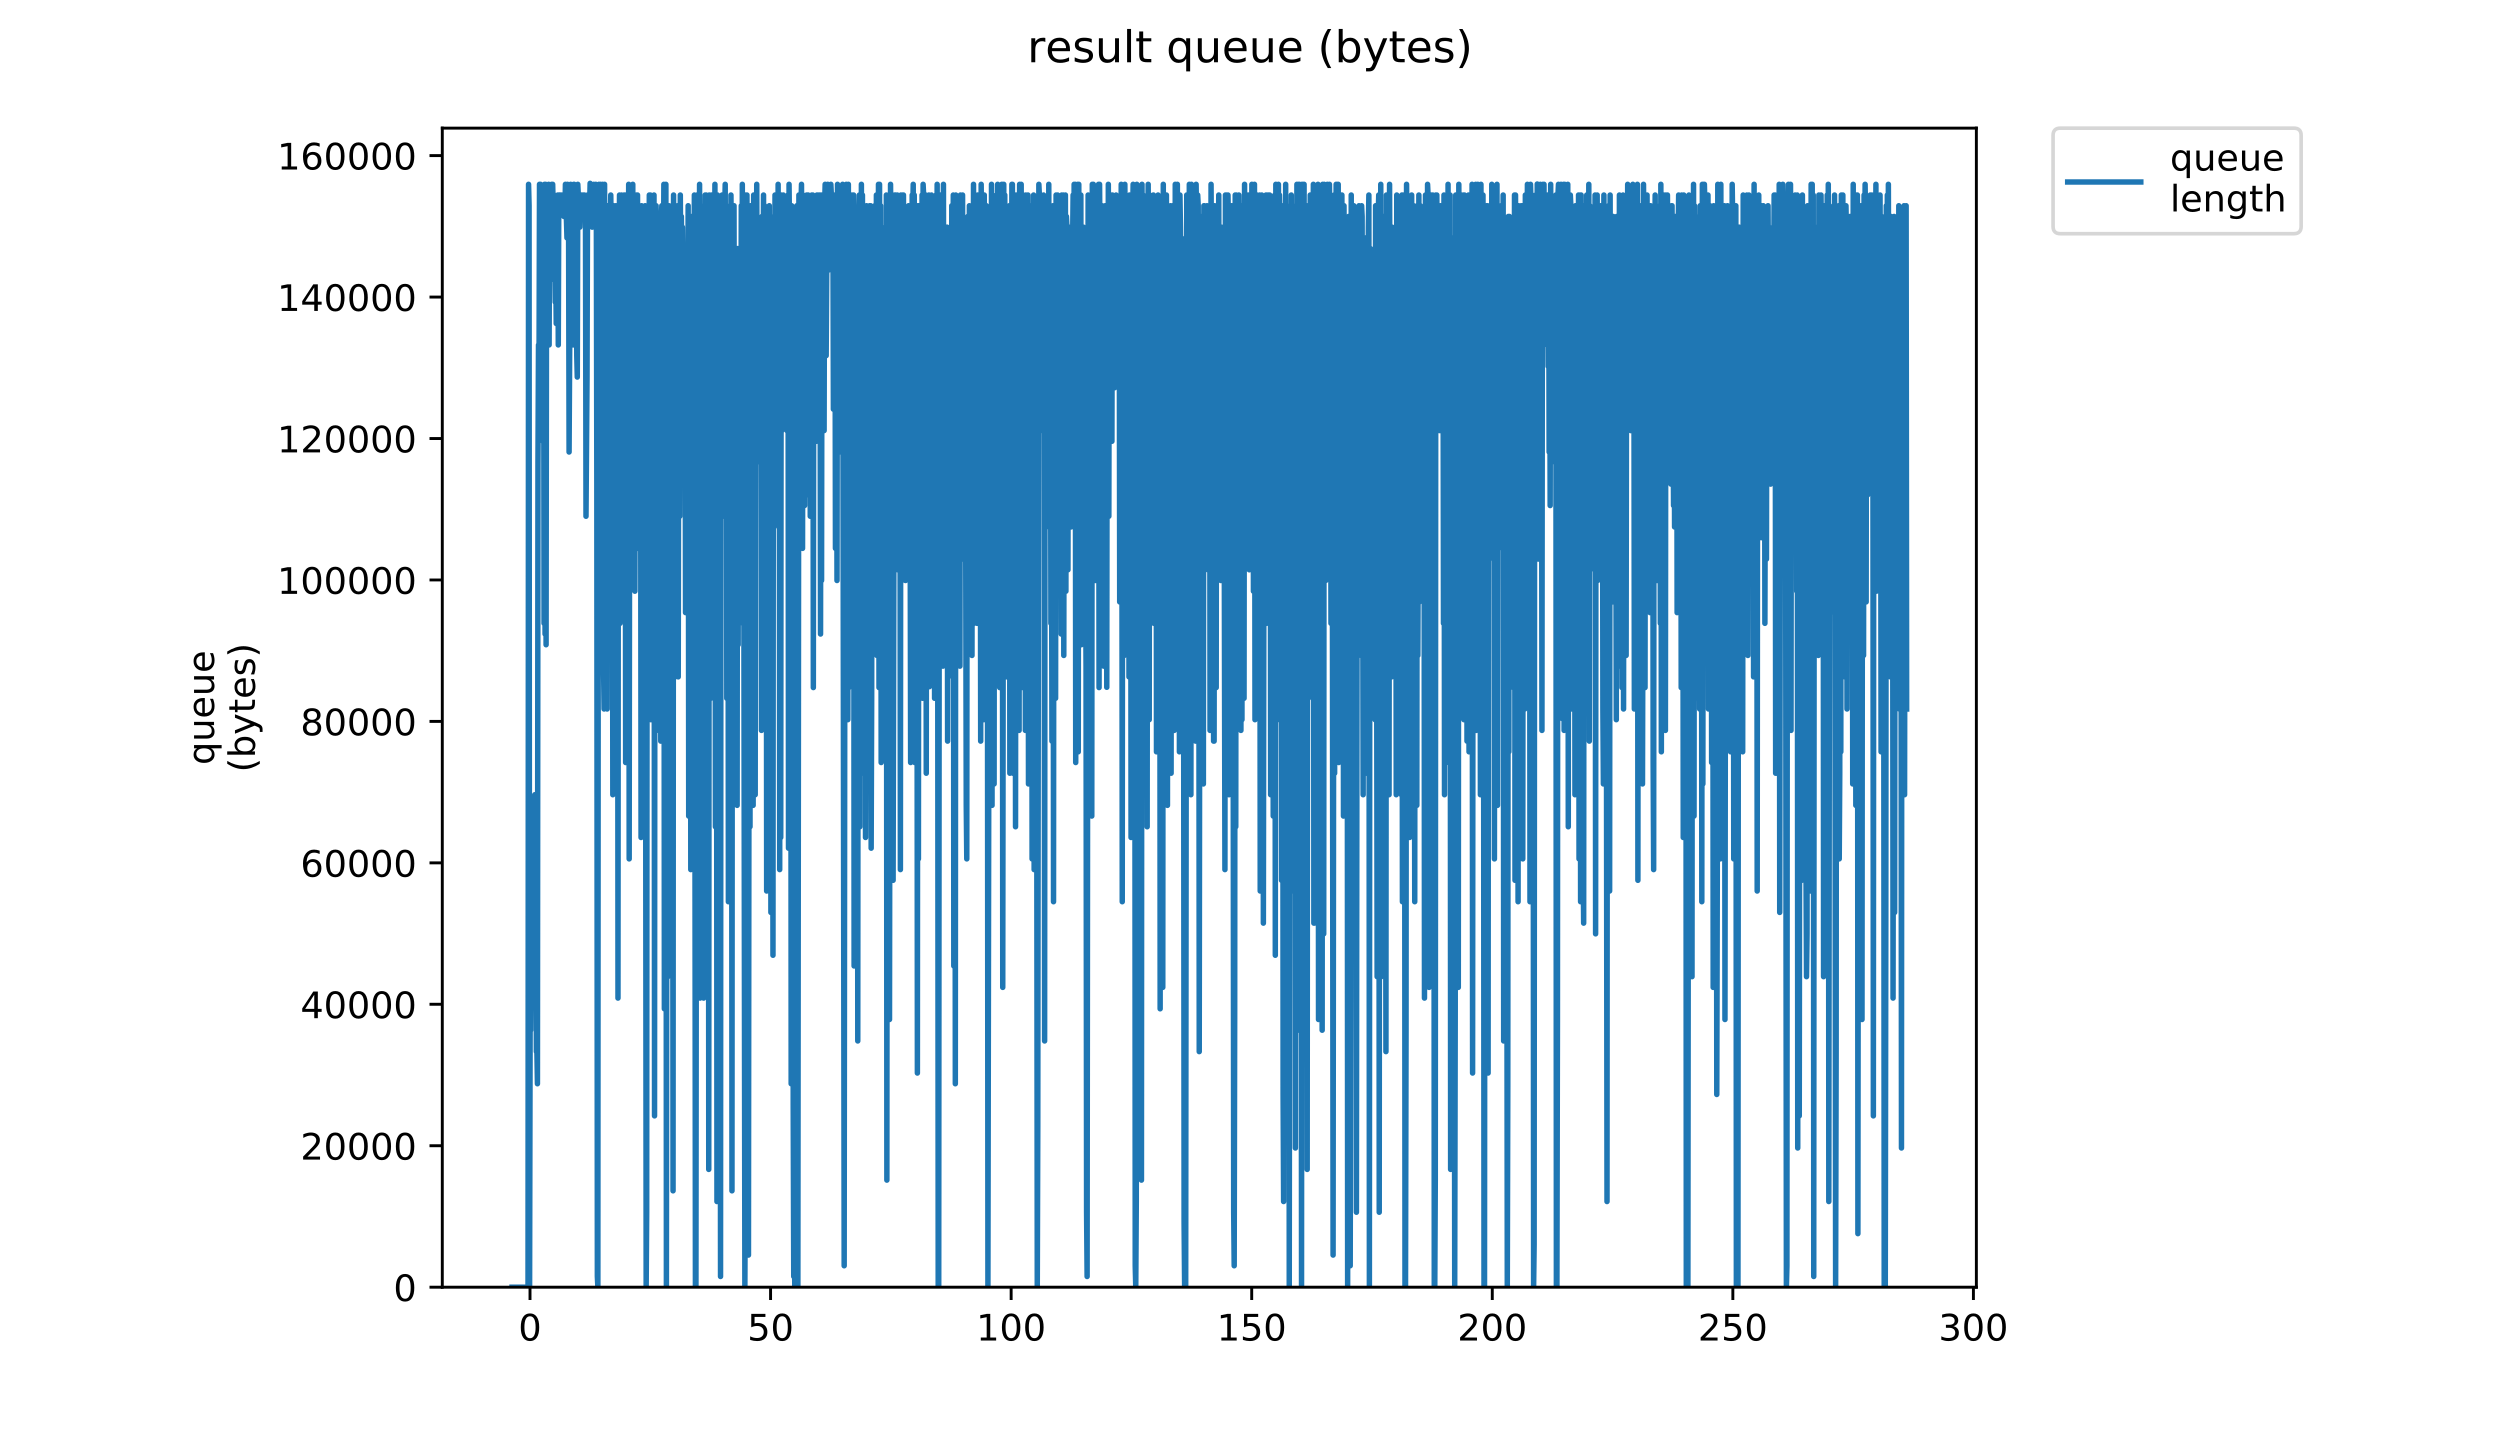 <?xml version="1.0" encoding="utf-8" standalone="no"?>
<!DOCTYPE svg PUBLIC "-//W3C//DTD SVG 1.1//EN"
  "http://www.w3.org/Graphics/SVG/1.1/DTD/svg11.dtd">
<!-- Created with matplotlib (https://matplotlib.org/) -->
<svg height="396pt" version="1.1" viewBox="0 0 684 396" width="684pt" xmlns="http://www.w3.org/2000/svg" xmlns:xlink="http://www.w3.org/1999/xlink">
 <defs>
  <style type="text/css">
*{stroke-linecap:butt;stroke-linejoin:round;}
  </style>
 </defs>
 <g id="figure_1">
  <g id="patch_1">
   <path d="M 0 396 
L 684 396 
L 684 0 
L 0 0 
z
" style="fill:#ffffff;"/>
  </g>
  <g id="axes_1">
   <g id="patch_2">
    <path d="M 121.012 352.174 
L 540.734 352.174 
L 540.734 35.062 
L 121.012 35.062 
z
" style="fill:#ffffff;"/>
   </g>
   <g id="matplotlib.axis_1">
    <g id="xtick_1">
     <g id="line2d_1">
      <defs>
       <path d="M 0 0 
L 0 3.5 
" id="m7fec873a60" style="stroke:#000000;stroke-width:0.8;"/>
      </defs>
      <g>
       <use style="stroke:#000000;stroke-width:0.8;" x="145.01" xlink:href="#m7fec873a60" y="352.174"/>
      </g>
     </g>
     <g id="text_1">
      <!-- 0 -->
      <defs>
       <path d="M 31.781 66.406 
Q 24.172 66.406 20.328 58.906 
Q 16.5 51.422 16.5 36.375 
Q 16.5 21.391 20.328 13.891 
Q 24.172 6.391 31.781 6.391 
Q 39.453 6.391 43.281 13.891 
Q 47.125 21.391 47.125 36.375 
Q 47.125 51.422 43.281 58.906 
Q 39.453 66.406 31.781 66.406 
z
M 31.781 74.219 
Q 44.047 74.219 50.516 64.516 
Q 56.984 54.828 56.984 36.375 
Q 56.984 17.969 50.516 8.266 
Q 44.047 -1.422 31.781 -1.422 
Q 19.531 -1.422 13.062 8.266 
Q 6.594 17.969 6.594 36.375 
Q 6.594 54.828 13.062 64.516 
Q 19.531 74.219 31.781 74.219 
z
" id="DejaVuSans-48"/>
      </defs>
      <g transform="translate(141.829 366.773)scale(0.1 -0.1)">
       <use xlink:href="#DejaVuSans-48"/>
      </g>
     </g>
    </g>
    <g id="xtick_2">
     <g id="line2d_2">
      <g>
       <use style="stroke:#000000;stroke-width:0.8;" x="210.829" xlink:href="#m7fec873a60" y="352.174"/>
      </g>
     </g>
     <g id="text_2">
      <!-- 50 -->
      <defs>
       <path d="M 10.797 72.906 
L 49.516 72.906 
L 49.516 64.594 
L 19.828 64.594 
L 19.828 46.734 
Q 21.969 47.469 24.109 47.828 
Q 26.266 48.188 28.422 48.188 
Q 40.625 48.188 47.75 41.5 
Q 54.891 34.812 54.891 23.391 
Q 54.891 11.625 47.562 5.094 
Q 40.234 -1.422 26.906 -1.422 
Q 22.312 -1.422 17.547 -0.641 
Q 12.797 0.141 7.719 1.703 
L 7.719 11.625 
Q 12.109 9.234 16.797 8.062 
Q 21.484 6.891 26.703 6.891 
Q 35.156 6.891 40.078 11.328 
Q 45.016 15.766 45.016 23.391 
Q 45.016 31 40.078 35.438 
Q 35.156 39.891 26.703 39.891 
Q 22.75 39.891 18.812 39.016 
Q 14.891 38.141 10.797 36.281 
z
" id="DejaVuSans-53"/>
      </defs>
      <g transform="translate(204.467 366.773)scale(0.1 -0.1)">
       <use xlink:href="#DejaVuSans-53"/>
       <use x="63.623" xlink:href="#DejaVuSans-48"/>
      </g>
     </g>
    </g>
    <g id="xtick_3">
     <g id="line2d_3">
      <g>
       <use style="stroke:#000000;stroke-width:0.8;" x="276.649" xlink:href="#m7fec873a60" y="352.174"/>
      </g>
     </g>
     <g id="text_3">
      <!-- 100 -->
      <defs>
       <path d="M 12.406 8.297 
L 28.516 8.297 
L 28.516 63.922 
L 10.984 60.406 
L 10.984 69.391 
L 28.422 72.906 
L 38.281 72.906 
L 38.281 8.297 
L 54.391 8.297 
L 54.391 0 
L 12.406 0 
z
" id="DejaVuSans-49"/>
      </defs>
      <g transform="translate(267.105 366.773)scale(0.1 -0.1)">
       <use xlink:href="#DejaVuSans-49"/>
       <use x="63.623" xlink:href="#DejaVuSans-48"/>
       <use x="127.246" xlink:href="#DejaVuSans-48"/>
      </g>
     </g>
    </g>
    <g id="xtick_4">
     <g id="line2d_4">
      <g>
       <use style="stroke:#000000;stroke-width:0.8;" x="342.468" xlink:href="#m7fec873a60" y="352.174"/>
      </g>
     </g>
     <g id="text_4">
      <!-- 150 -->
      <g transform="translate(332.924 366.773)scale(0.1 -0.1)">
       <use xlink:href="#DejaVuSans-49"/>
       <use x="63.623" xlink:href="#DejaVuSans-53"/>
       <use x="127.246" xlink:href="#DejaVuSans-48"/>
      </g>
     </g>
    </g>
    <g id="xtick_5">
     <g id="line2d_5">
      <g>
       <use style="stroke:#000000;stroke-width:0.8;" x="408.287" xlink:href="#m7fec873a60" y="352.174"/>
      </g>
     </g>
     <g id="text_5">
      <!-- 200 -->
      <defs>
       <path d="M 19.188 8.297 
L 53.609 8.297 
L 53.609 0 
L 7.328 0 
L 7.328 8.297 
Q 12.938 14.109 22.625 23.891 
Q 32.328 33.688 34.812 36.531 
Q 39.547 41.844 41.422 45.531 
Q 43.312 49.219 43.312 52.781 
Q 43.312 58.594 39.234 62.25 
Q 35.156 65.922 28.609 65.922 
Q 23.969 65.922 18.812 64.312 
Q 13.672 62.703 7.812 59.422 
L 7.812 69.391 
Q 13.766 71.781 18.938 73 
Q 24.125 74.219 28.422 74.219 
Q 39.75 74.219 46.484 68.547 
Q 53.219 62.891 53.219 53.422 
Q 53.219 48.922 51.531 44.891 
Q 49.859 40.875 45.406 35.406 
Q 44.188 33.984 37.641 27.219 
Q 31.109 20.453 19.188 8.297 
z
" id="DejaVuSans-50"/>
      </defs>
      <g transform="translate(398.743 366.773)scale(0.1 -0.1)">
       <use xlink:href="#DejaVuSans-50"/>
       <use x="63.623" xlink:href="#DejaVuSans-48"/>
       <use x="127.246" xlink:href="#DejaVuSans-48"/>
      </g>
     </g>
    </g>
    <g id="xtick_6">
     <g id="line2d_6">
      <g>
       <use style="stroke:#000000;stroke-width:0.8;" x="474.107" xlink:href="#m7fec873a60" y="352.174"/>
      </g>
     </g>
     <g id="text_6">
      <!-- 250 -->
      <g transform="translate(464.563 366.773)scale(0.1 -0.1)">
       <use xlink:href="#DejaVuSans-50"/>
       <use x="63.623" xlink:href="#DejaVuSans-53"/>
       <use x="127.246" xlink:href="#DejaVuSans-48"/>
      </g>
     </g>
    </g>
    <g id="xtick_7">
     <g id="line2d_7">
      <g>
       <use style="stroke:#000000;stroke-width:0.8;" x="539.926" xlink:href="#m7fec873a60" y="352.174"/>
      </g>
     </g>
     <g id="text_7">
      <!-- 300 -->
      <defs>
       <path d="M 40.578 39.312 
Q 47.656 37.797 51.625 33 
Q 55.609 28.219 55.609 21.188 
Q 55.609 10.406 48.188 4.484 
Q 40.766 -1.422 27.094 -1.422 
Q 22.516 -1.422 17.656 -0.516 
Q 12.797 0.391 7.625 2.203 
L 7.625 11.719 
Q 11.719 9.328 16.594 8.109 
Q 21.484 6.891 26.812 6.891 
Q 36.078 6.891 40.938 10.547 
Q 45.797 14.203 45.797 21.188 
Q 45.797 27.641 41.281 31.266 
Q 36.766 34.906 28.719 34.906 
L 20.219 34.906 
L 20.219 43.016 
L 29.109 43.016 
Q 36.375 43.016 40.234 45.922 
Q 44.094 48.828 44.094 54.297 
Q 44.094 59.906 40.109 62.906 
Q 36.141 65.922 28.719 65.922 
Q 24.656 65.922 20.016 65.031 
Q 15.375 64.156 9.812 62.312 
L 9.812 71.094 
Q 15.438 72.656 20.344 73.438 
Q 25.25 74.219 29.594 74.219 
Q 40.828 74.219 47.359 69.109 
Q 53.906 64.016 53.906 55.328 
Q 53.906 49.266 50.438 45.094 
Q 46.969 40.922 40.578 39.312 
z
" id="DejaVuSans-51"/>
      </defs>
      <g transform="translate(530.382 366.773)scale(0.1 -0.1)">
       <use xlink:href="#DejaVuSans-51"/>
       <use x="63.623" xlink:href="#DejaVuSans-48"/>
       <use x="127.246" xlink:href="#DejaVuSans-48"/>
      </g>
     </g>
    </g>
   </g>
   <g id="matplotlib.axis_2">
    <g id="ytick_1">
     <g id="line2d_8">
      <defs>
       <path d="M 0 0 
L -3.5 0 
" id="m479fd13f42" style="stroke:#000000;stroke-width:0.8;"/>
      </defs>
      <g>
       <use style="stroke:#000000;stroke-width:0.8;" x="121.012" xlink:href="#m479fd13f42" y="352.174"/>
      </g>
     </g>
     <g id="text_8">
      <!-- 0 -->
      <g transform="translate(107.65 355.973)scale(0.1 -0.1)">
       <use xlink:href="#DejaVuSans-48"/>
      </g>
     </g>
    </g>
    <g id="ytick_2">
     <g id="line2d_9">
      <g>
       <use style="stroke:#000000;stroke-width:0.8;" x="121.012" xlink:href="#m479fd13f42" y="313.475"/>
      </g>
     </g>
     <g id="text_9">
      <!-- 20000 -->
      <g transform="translate(82.2 317.274)scale(0.1 -0.1)">
       <use xlink:href="#DejaVuSans-50"/>
       <use x="63.623" xlink:href="#DejaVuSans-48"/>
       <use x="127.246" xlink:href="#DejaVuSans-48"/>
       <use x="190.869" xlink:href="#DejaVuSans-48"/>
       <use x="254.492" xlink:href="#DejaVuSans-48"/>
      </g>
     </g>
    </g>
    <g id="ytick_3">
     <g id="line2d_10">
      <g>
       <use style="stroke:#000000;stroke-width:0.8;" x="121.012" xlink:href="#m479fd13f42" y="274.775"/>
      </g>
     </g>
     <g id="text_10">
      <!-- 40000 -->
      <defs>
       <path d="M 37.797 64.312 
L 12.891 25.391 
L 37.797 25.391 
z
M 35.203 72.906 
L 47.609 72.906 
L 47.609 25.391 
L 58.016 25.391 
L 58.016 17.188 
L 47.609 17.188 
L 47.609 0 
L 37.797 0 
L 37.797 17.188 
L 4.891 17.188 
L 4.891 26.703 
z
" id="DejaVuSans-52"/>
      </defs>
      <g transform="translate(82.2 278.574)scale(0.1 -0.1)">
       <use xlink:href="#DejaVuSans-52"/>
       <use x="63.623" xlink:href="#DejaVuSans-48"/>
       <use x="127.246" xlink:href="#DejaVuSans-48"/>
       <use x="190.869" xlink:href="#DejaVuSans-48"/>
       <use x="254.492" xlink:href="#DejaVuSans-48"/>
      </g>
     </g>
    </g>
    <g id="ytick_4">
     <g id="line2d_11">
      <g>
       <use style="stroke:#000000;stroke-width:0.8;" x="121.012" xlink:href="#m479fd13f42" y="236.076"/>
      </g>
     </g>
     <g id="text_11">
      <!-- 60000 -->
      <defs>
       <path d="M 33.016 40.375 
Q 26.375 40.375 22.484 35.828 
Q 18.609 31.297 18.609 23.391 
Q 18.609 15.531 22.484 10.953 
Q 26.375 6.391 33.016 6.391 
Q 39.656 6.391 43.531 10.953 
Q 47.406 15.531 47.406 23.391 
Q 47.406 31.297 43.531 35.828 
Q 39.656 40.375 33.016 40.375 
z
M 52.594 71.297 
L 52.594 62.312 
Q 48.875 64.062 45.094 64.984 
Q 41.312 65.922 37.594 65.922 
Q 27.828 65.922 22.672 59.328 
Q 17.531 52.734 16.797 39.406 
Q 19.672 43.656 24.016 45.922 
Q 28.375 48.188 33.594 48.188 
Q 44.578 48.188 50.953 41.516 
Q 57.328 34.859 57.328 23.391 
Q 57.328 12.156 50.688 5.359 
Q 44.047 -1.422 33.016 -1.422 
Q 20.359 -1.422 13.672 8.266 
Q 6.984 17.969 6.984 36.375 
Q 6.984 53.656 15.188 63.938 
Q 23.391 74.219 37.203 74.219 
Q 40.922 74.219 44.703 73.484 
Q 48.484 72.75 52.594 71.297 
z
" id="DejaVuSans-54"/>
      </defs>
      <g transform="translate(82.2 239.875)scale(0.1 -0.1)">
       <use xlink:href="#DejaVuSans-54"/>
       <use x="63.623" xlink:href="#DejaVuSans-48"/>
       <use x="127.246" xlink:href="#DejaVuSans-48"/>
       <use x="190.869" xlink:href="#DejaVuSans-48"/>
       <use x="254.492" xlink:href="#DejaVuSans-48"/>
      </g>
     </g>
    </g>
    <g id="ytick_5">
     <g id="line2d_12">
      <g>
       <use style="stroke:#000000;stroke-width:0.8;" x="121.012" xlink:href="#m479fd13f42" y="197.376"/>
      </g>
     </g>
     <g id="text_12">
      <!-- 80000 -->
      <defs>
       <path d="M 31.781 34.625 
Q 24.75 34.625 20.719 30.859 
Q 16.703 27.094 16.703 20.516 
Q 16.703 13.922 20.719 10.156 
Q 24.75 6.391 31.781 6.391 
Q 38.812 6.391 42.859 10.172 
Q 46.922 13.969 46.922 20.516 
Q 46.922 27.094 42.891 30.859 
Q 38.875 34.625 31.781 34.625 
z
M 21.922 38.812 
Q 15.578 40.375 12.031 44.719 
Q 8.5 49.078 8.5 55.328 
Q 8.5 64.062 14.719 69.141 
Q 20.953 74.219 31.781 74.219 
Q 42.672 74.219 48.875 69.141 
Q 55.078 64.062 55.078 55.328 
Q 55.078 49.078 51.531 44.719 
Q 48 40.375 41.703 38.812 
Q 48.828 37.156 52.797 32.312 
Q 56.781 27.484 56.781 20.516 
Q 56.781 9.906 50.312 4.234 
Q 43.844 -1.422 31.781 -1.422 
Q 19.734 -1.422 13.25 4.234 
Q 6.781 9.906 6.781 20.516 
Q 6.781 27.484 10.781 32.312 
Q 14.797 37.156 21.922 38.812 
z
M 18.312 54.391 
Q 18.312 48.734 21.844 45.562 
Q 25.391 42.391 31.781 42.391 
Q 38.141 42.391 41.719 45.562 
Q 45.312 48.734 45.312 54.391 
Q 45.312 60.062 41.719 63.234 
Q 38.141 66.406 31.781 66.406 
Q 25.391 66.406 21.844 63.234 
Q 18.312 60.062 18.312 54.391 
z
" id="DejaVuSans-56"/>
      </defs>
      <g transform="translate(82.2 201.175)scale(0.1 -0.1)">
       <use xlink:href="#DejaVuSans-56"/>
       <use x="63.623" xlink:href="#DejaVuSans-48"/>
       <use x="127.246" xlink:href="#DejaVuSans-48"/>
       <use x="190.869" xlink:href="#DejaVuSans-48"/>
       <use x="254.492" xlink:href="#DejaVuSans-48"/>
      </g>
     </g>
    </g>
    <g id="ytick_6">
     <g id="line2d_13">
      <g>
       <use style="stroke:#000000;stroke-width:0.8;" x="121.012" xlink:href="#m479fd13f42" y="158.677"/>
      </g>
     </g>
     <g id="text_13">
      <!-- 100000 -->
      <g transform="translate(75.837 162.476)scale(0.1 -0.1)">
       <use xlink:href="#DejaVuSans-49"/>
       <use x="63.623" xlink:href="#DejaVuSans-48"/>
       <use x="127.246" xlink:href="#DejaVuSans-48"/>
       <use x="190.869" xlink:href="#DejaVuSans-48"/>
       <use x="254.492" xlink:href="#DejaVuSans-48"/>
       <use x="318.115" xlink:href="#DejaVuSans-48"/>
      </g>
     </g>
    </g>
    <g id="ytick_7">
     <g id="line2d_14">
      <g>
       <use style="stroke:#000000;stroke-width:0.8;" x="121.012" xlink:href="#m479fd13f42" y="119.977"/>
      </g>
     </g>
     <g id="text_14">
      <!-- 120000 -->
      <g transform="translate(75.837 123.776)scale(0.1 -0.1)">
       <use xlink:href="#DejaVuSans-49"/>
       <use x="63.623" xlink:href="#DejaVuSans-50"/>
       <use x="127.246" xlink:href="#DejaVuSans-48"/>
       <use x="190.869" xlink:href="#DejaVuSans-48"/>
       <use x="254.492" xlink:href="#DejaVuSans-48"/>
       <use x="318.115" xlink:href="#DejaVuSans-48"/>
      </g>
     </g>
    </g>
    <g id="ytick_8">
     <g id="line2d_15">
      <g>
       <use style="stroke:#000000;stroke-width:0.8;" x="121.012" xlink:href="#m479fd13f42" y="81.277"/>
      </g>
     </g>
     <g id="text_15">
      <!-- 140000 -->
      <g transform="translate(75.837 85.077)scale(0.1 -0.1)">
       <use xlink:href="#DejaVuSans-49"/>
       <use x="63.623" xlink:href="#DejaVuSans-52"/>
       <use x="127.246" xlink:href="#DejaVuSans-48"/>
       <use x="190.869" xlink:href="#DejaVuSans-48"/>
       <use x="254.492" xlink:href="#DejaVuSans-48"/>
       <use x="318.115" xlink:href="#DejaVuSans-48"/>
      </g>
     </g>
    </g>
    <g id="ytick_9">
     <g id="line2d_16">
      <g>
       <use style="stroke:#000000;stroke-width:0.8;" x="121.012" xlink:href="#m479fd13f42" y="42.578"/>
      </g>
     </g>
     <g id="text_16">
      <!-- 160000 -->
      <g transform="translate(75.837 46.377)scale(0.1 -0.1)">
       <use xlink:href="#DejaVuSans-49"/>
       <use x="63.623" xlink:href="#DejaVuSans-54"/>
       <use x="127.246" xlink:href="#DejaVuSans-48"/>
       <use x="190.869" xlink:href="#DejaVuSans-48"/>
       <use x="254.492" xlink:href="#DejaVuSans-48"/>
       <use x="318.115" xlink:href="#DejaVuSans-48"/>
      </g>
     </g>
    </g>
    <g id="text_17">
     <!-- queue -->
     <defs>
      <path d="M 14.797 27.297 
Q 14.797 17.391 18.875 11.75 
Q 22.953 6.109 30.078 6.109 
Q 37.203 6.109 41.297 11.75 
Q 45.406 17.391 45.406 27.297 
Q 45.406 37.203 41.297 42.844 
Q 37.203 48.484 30.078 48.484 
Q 22.953 48.484 18.875 42.844 
Q 14.797 37.203 14.797 27.297 
z
M 45.406 8.203 
Q 42.578 3.328 38.25 0.953 
Q 33.938 -1.422 27.875 -1.422 
Q 17.969 -1.422 11.734 6.484 
Q 5.516 14.406 5.516 27.297 
Q 5.516 40.188 11.734 48.094 
Q 17.969 56 27.875 56 
Q 33.938 56 38.25 53.625 
Q 42.578 51.266 45.406 46.391 
L 45.406 54.688 
L 54.391 54.688 
L 54.391 -20.797 
L 45.406 -20.797 
z
" id="DejaVuSans-113"/>
      <path d="M 8.5 21.578 
L 8.5 54.688 
L 17.484 54.688 
L 17.484 21.922 
Q 17.484 14.156 20.5 10.266 
Q 23.531 6.391 29.594 6.391 
Q 36.859 6.391 41.078 11.031 
Q 45.312 15.672 45.312 23.688 
L 45.312 54.688 
L 54.297 54.688 
L 54.297 0 
L 45.312 0 
L 45.312 8.406 
Q 42.047 3.422 37.719 1 
Q 33.406 -1.422 27.688 -1.422 
Q 18.266 -1.422 13.375 4.438 
Q 8.5 10.297 8.5 21.578 
z
M 31.109 56 
z
" id="DejaVuSans-117"/>
      <path d="M 56.203 29.594 
L 56.203 25.203 
L 14.891 25.203 
Q 15.484 15.922 20.484 11.062 
Q 25.484 6.203 34.422 6.203 
Q 39.594 6.203 44.453 7.469 
Q 49.312 8.734 54.109 11.281 
L 54.109 2.781 
Q 49.266 0.734 44.188 -0.344 
Q 39.109 -1.422 33.891 -1.422 
Q 20.797 -1.422 13.156 6.188 
Q 5.516 13.812 5.516 26.812 
Q 5.516 40.234 12.766 48.109 
Q 20.016 56 32.328 56 
Q 43.359 56 49.781 48.891 
Q 56.203 41.797 56.203 29.594 
z
M 47.219 32.234 
Q 47.125 39.594 43.094 43.984 
Q 39.062 48.391 32.422 48.391 
Q 24.906 48.391 20.391 44.141 
Q 15.875 39.891 15.188 32.172 
z
" id="DejaVuSans-101"/>
     </defs>
     <g transform="translate(58.56 209.283)rotate(-90)scale(0.1 -0.1)">
      <use xlink:href="#DejaVuSans-113"/>
      <use x="63.477" xlink:href="#DejaVuSans-117"/>
      <use x="126.855" xlink:href="#DejaVuSans-101"/>
      <use x="188.379" xlink:href="#DejaVuSans-117"/>
      <use x="251.758" xlink:href="#DejaVuSans-101"/>
     </g>
     <!-- (bytes) -->
     <defs>
      <path d="M 31 75.875 
Q 24.469 64.656 21.281 53.656 
Q 18.109 42.672 18.109 31.391 
Q 18.109 20.125 21.312 9.062 
Q 24.516 -2 31 -13.188 
L 23.188 -13.188 
Q 15.875 -1.703 12.234 9.375 
Q 8.594 20.453 8.594 31.391 
Q 8.594 42.281 12.203 53.312 
Q 15.828 64.359 23.188 75.875 
z
" id="DejaVuSans-40"/>
      <path d="M 48.688 27.297 
Q 48.688 37.203 44.609 42.844 
Q 40.531 48.484 33.406 48.484 
Q 26.266 48.484 22.188 42.844 
Q 18.109 37.203 18.109 27.297 
Q 18.109 17.391 22.188 11.75 
Q 26.266 6.109 33.406 6.109 
Q 40.531 6.109 44.609 11.75 
Q 48.688 17.391 48.688 27.297 
z
M 18.109 46.391 
Q 20.953 51.266 25.266 53.625 
Q 29.594 56 35.594 56 
Q 45.562 56 51.781 48.094 
Q 58.016 40.188 58.016 27.297 
Q 58.016 14.406 51.781 6.484 
Q 45.562 -1.422 35.594 -1.422 
Q 29.594 -1.422 25.266 0.953 
Q 20.953 3.328 18.109 8.203 
L 18.109 0 
L 9.078 0 
L 9.078 75.984 
L 18.109 75.984 
z
" id="DejaVuSans-98"/>
      <path d="M 32.172 -5.078 
Q 28.375 -14.844 24.75 -17.812 
Q 21.141 -20.797 15.094 -20.797 
L 7.906 -20.797 
L 7.906 -13.281 
L 13.188 -13.281 
Q 16.891 -13.281 18.938 -11.516 
Q 21 -9.766 23.484 -3.219 
L 25.094 0.875 
L 2.984 54.688 
L 12.5 54.688 
L 29.594 11.922 
L 46.688 54.688 
L 56.203 54.688 
z
" id="DejaVuSans-121"/>
      <path d="M 18.312 70.219 
L 18.312 54.688 
L 36.812 54.688 
L 36.812 47.703 
L 18.312 47.703 
L 18.312 18.016 
Q 18.312 11.328 20.141 9.422 
Q 21.969 7.516 27.594 7.516 
L 36.812 7.516 
L 36.812 0 
L 27.594 0 
Q 17.188 0 13.234 3.875 
Q 9.281 7.766 9.281 18.016 
L 9.281 47.703 
L 2.688 47.703 
L 2.688 54.688 
L 9.281 54.688 
L 9.281 70.219 
z
" id="DejaVuSans-116"/>
      <path d="M 44.281 53.078 
L 44.281 44.578 
Q 40.484 46.531 36.375 47.5 
Q 32.281 48.484 27.875 48.484 
Q 21.188 48.484 17.844 46.438 
Q 14.5 44.391 14.5 40.281 
Q 14.5 37.156 16.891 35.375 
Q 19.281 33.594 26.516 31.984 
L 29.594 31.297 
Q 39.156 29.25 43.188 25.516 
Q 47.219 21.781 47.219 15.094 
Q 47.219 7.469 41.188 3.016 
Q 35.156 -1.422 24.609 -1.422 
Q 20.219 -1.422 15.453 -0.562 
Q 10.688 0.297 5.422 2 
L 5.422 11.281 
Q 10.406 8.688 15.234 7.391 
Q 20.062 6.109 24.812 6.109 
Q 31.156 6.109 34.562 8.281 
Q 37.984 10.453 37.984 14.406 
Q 37.984 18.062 35.516 20.016 
Q 33.062 21.969 24.703 23.781 
L 21.578 24.516 
Q 13.234 26.266 9.516 29.906 
Q 5.812 33.547 5.812 39.891 
Q 5.812 47.609 11.281 51.797 
Q 16.75 56 26.812 56 
Q 31.781 56 36.172 55.266 
Q 40.578 54.547 44.281 53.078 
z
" id="DejaVuSans-115"/>
      <path d="M 8.016 75.875 
L 15.828 75.875 
Q 23.141 64.359 26.781 53.312 
Q 30.422 42.281 30.422 31.391 
Q 30.422 20.453 26.781 9.375 
Q 23.141 -1.703 15.828 -13.188 
L 8.016 -13.188 
Q 14.5 -2 17.703 9.062 
Q 20.906 20.125 20.906 31.391 
Q 20.906 42.672 17.703 53.656 
Q 14.5 64.656 8.016 75.875 
z
" id="DejaVuSans-41"/>
     </defs>
     <g transform="translate(69.757 211.295)rotate(-90)scale(0.1 -0.1)">
      <use xlink:href="#DejaVuSans-40"/>
      <use x="39.014" xlink:href="#DejaVuSans-98"/>
      <use x="102.49" xlink:href="#DejaVuSans-121"/>
      <use x="161.67" xlink:href="#DejaVuSans-116"/>
      <use x="200.879" xlink:href="#DejaVuSans-101"/>
      <use x="262.402" xlink:href="#DejaVuSans-115"/>
      <use x="314.502" xlink:href="#DejaVuSans-41"/>
     </g>
    </g>
   </g>
   <g id="line2d_17">
    <path clip-path="url(#p89d2ea109e)" d="M 140.09 352.174 
L 144.467 352.174 
L 144.613 50.43 
L 144.755 56.289 
L 144.897 352.174 
L 145.043 278.935 
L 145.188 281.865 
L 145.474 232.062 
L 145.912 252.569 
L 146.05 243.781 
L 146.188 258.428 
L 146.327 217.438 
L 146.465 276.006 
L 146.606 234.992 
L 146.753 287.724 
L 146.899 287.724 
L 147.042 296.513 
L 147.186 126.598 
L 147.332 94.373 
L 147.47 103.162 
L 147.608 50.43 
L 147.884 50.43 
L 148.161 109.021 
L 148.3 53.36 
L 148.438 56.289 
L 148.576 120.739 
L 148.714 53.36 
L 148.855 170.542 
L 148.993 50.43 
L 149.131 173.471 
L 149.271 50.43 
L 149.41 176.401 
L 149.548 56.289 
L 149.686 94.23 
L 149.963 53.36 
L 150.101 50.43 
L 150.239 94.373 
L 150.377 53.36 
L 150.517 56.069 
L 150.657 56.382 
L 150.796 76.457 
L 150.935 50.43 
L 151.211 50.43 
L 151.349 56.289 
L 151.491 56.289 
L 151.63 53.36 
L 151.907 82.655 
L 152.046 73.867 
L 152.185 88.514 
L 152.326 64.935 
L 152.466 85.585 
L 152.606 53.36 
L 152.747 94.373 
L 152.886 53.36 
L 153.302 53.36 
L 153.442 56.161 
L 153.581 56.289 
L 153.719 53.36 
L 153.857 56.289 
L 153.996 56.289 
L 154.136 53.36 
L 154.275 59.219 
L 154.413 56.289 
L 154.557 59.219 
L 154.696 50.43 
L 155.119 65.078 
L 155.265 50.43 
L 155.41 53.36 
L 155.558 59.219 
L 155.702 123.669 
L 156.123 50.43 
L 156.263 82.655 
L 156.403 82.655 
L 156.543 76.796 
L 156.682 53.36 
L 156.826 94.373 
L 156.966 50.43 
L 157.105 50.43 
L 157.246 53.36 
L 157.386 59.219 
L 157.526 73.867 
L 157.665 68.007 
L 157.804 97.303 
L 157.943 103.162 
L 158.082 50.43 
L 158.221 53.36 
L 158.502 53.36 
L 158.646 62.148 
L 158.923 53.36 
L 159.062 53.36 
L 159.201 56.289 
L 159.341 56.289 
L 159.481 53.36 
L 159.622 53.36 
L 159.761 59.219 
L 159.901 53.36 
L 160.19 59.219 
L 160.329 141.246 
L 160.611 103.162 
L 160.752 53.36 
L 160.893 56.289 
L 161.033 53.36 
L 161.175 59.219 
L 161.315 56.289 
L 161.457 50.163 
L 161.599 53.36 
L 161.881 53.36 
L 162.022 62.148 
L 162.303 56.289 
L 162.444 50.43 
L 162.723 62.148 
L 162.864 62.148 
L 163.006 50.43 
L 163.148 53.36 
L 163.29 132.458 
L 163.435 349.245 
L 163.578 352.174 
L 163.723 56.289 
L 163.867 50.43 
L 164.013 65.078 
L 164.154 91.444 
L 164.298 50.43 
L 164.44 97.303 
L 164.579 56.289 
L 164.717 147.105 
L 164.856 50.43 
L 164.995 79.726 
L 165.134 182.26 
L 165.273 193.978 
L 165.412 50.43 
L 165.55 176.401 
L 165.688 56.289 
L 165.966 111.951 
L 166.112 193.978 
L 166.258 56.289 
L 166.401 56.289 
L 166.548 111.951 
L 166.825 56.289 
L 166.967 62.148 
L 167.106 53.36 
L 167.245 65.078 
L 167.383 59.219 
L 167.522 85.585 
L 167.664 217.438 
L 167.803 173.471 
L 167.946 56.289 
L 168.089 170.542 
L 168.235 59.219 
L 168.383 147.105 
L 168.523 56.289 
L 168.663 106.092 
L 168.941 56.289 
L 169.081 273.076 
L 169.22 56.289 
L 169.36 76.796 
L 169.5 53.36 
L 169.639 170.542 
L 169.778 59.219 
L 169.918 123.669 
L 170.057 53.36 
L 170.198 123.669 
L 170.337 129.528 
L 170.476 59.219 
L 170.618 62.148 
L 170.758 53.36 
L 170.898 76.796 
L 171.037 53.36 
L 171.175 208.626 
L 171.452 68.007 
L 171.59 129.528 
L 171.73 65.078 
L 171.868 144.176 
L 172.006 50.43 
L 172.145 234.992 
L 172.283 111.951 
L 172.422 109.021 
L 172.562 126.598 
L 172.843 53.36 
L 172.985 76.796 
L 173.13 50.43 
L 173.269 147.105 
L 173.556 62.148 
L 173.702 161.753 
L 173.848 85.585 
L 173.994 150.035 
L 174.142 53.36 
L 174.285 126.598 
L 174.424 53.36 
L 174.563 150.035 
L 174.701 56.289 
L 174.839 103.162 
L 174.978 59.219 
L 175.116 65.078 
L 175.254 94.373 
L 175.393 229.133 
L 175.532 56.289 
L 175.67 100.233 
L 175.809 70.937 
L 175.95 88.514 
L 176.091 158.824 
L 176.232 59.219 
L 176.372 126.598 
L 176.513 56.289 
L 176.79 352.174 
L 176.933 331.667 
L 177.077 100.233 
L 177.223 65.078 
L 177.367 109.021 
L 177.651 53.36 
L 177.797 82.655 
L 177.943 53.36 
L 178.087 196.908 
L 178.228 59.219 
L 178.367 88.514 
L 178.51 85.585 
L 178.652 62.148 
L 178.794 152.964 
L 178.936 53.36 
L 179.08 305.301 
L 179.219 85.585 
L 179.361 123.669 
L 179.503 56.289 
L 179.642 109.021 
L 179.783 62.148 
L 179.93 188.119 
L 180.074 82.655 
L 180.219 199.837 
L 180.362 182.26 
L 180.503 59.219 
L 180.789 202.767 
L 180.934 59.219 
L 181.078 56.289 
L 181.216 188.119 
L 181.355 62.148 
L 181.493 79.726 
L 181.631 50.43 
L 181.769 276.006 
L 181.908 62.148 
L 182.046 117.81 
L 182.186 50.43 
L 182.324 352.174 
L 182.604 56.289 
L 182.743 267.217 
L 182.882 56.289 
L 183.021 56.289 
L 183.161 232.062 
L 183.3 70.937 
L 183.439 88.514 
L 183.579 152.964 
L 183.72 59.219 
L 183.864 56.289 
L 184.007 135.387 
L 184.146 325.808 
L 184.287 53.36 
L 184.431 126.598 
L 184.574 59.219 
L 184.716 185.19 
L 184.856 56.289 
L 185.146 100.233 
L 185.286 85.585 
L 185.426 56.289 
L 185.567 185.19 
L 185.708 88.514 
L 185.849 138.317 
L 185.992 141.246 
L 186.134 53.36 
L 186.279 76.796 
L 186.421 59.219 
L 186.56 79.726 
L 186.704 62.148 
L 186.843 76.796 
L 186.988 76.796 
L 187.131 123.669 
L 187.273 76.796 
L 187.416 79.726 
L 187.562 167.612 
L 187.842 76.796 
L 187.987 117.81 
L 188.134 97.303 
L 188.281 56.289 
L 188.429 223.274 
L 188.574 88.514 
L 188.714 70.937 
L 188.86 73.867 
L 188.999 237.922 
L 189.279 59.219 
L 189.419 205.696 
L 189.558 82.655 
L 189.697 114.88 
L 189.978 53.36 
L 190.264 352.174 
L 190.408 352.174 
L 190.7 53.36 
L 190.846 255.499 
L 190.985 53.36 
L 191.124 59.219 
L 191.263 97.303 
L 191.402 50.43 
L 191.542 273.076 
L 191.681 62.148 
L 191.82 82.655 
L 191.959 65.078 
L 192.098 106.092 
L 192.237 68.007 
L 192.376 117.81 
L 192.515 273.076 
L 192.654 56.289 
L 192.795 79.726 
L 192.934 53.36 
L 193.073 109.021 
L 193.213 53.36 
L 193.355 155.894 
L 193.494 94.373 
L 193.633 132.458 
L 193.773 56.289 
L 193.913 319.949 
L 194.057 53.36 
L 194.202 94.373 
L 194.347 56.289 
L 194.486 191.049 
L 194.625 53.36 
L 194.764 161.753 
L 194.904 53.36 
L 195.043 65.078 
L 195.182 59.219 
L 195.321 68.007 
L 195.461 138.317 
L 195.6 50.43 
L 195.739 226.203 
L 196.018 114.88 
L 196.158 328.738 
L 196.301 53.36 
L 196.44 141.246 
L 196.579 73.867 
L 196.719 161.753 
L 196.859 109.021 
L 196.998 158.824 
L 197.137 349.245 
L 197.275 59.219 
L 197.414 111.951 
L 197.552 53.36 
L 197.694 132.458 
L 197.836 53.36 
L 198.121 141.246 
L 198.267 59.219 
L 198.413 50.43 
L 198.559 103.162 
L 198.705 59.219 
L 198.851 191.049 
L 198.997 176.401 
L 199.142 70.937 
L 199.287 246.71 
L 199.429 59.219 
L 199.572 173.471 
L 199.71 56.289 
L 199.849 226.203 
L 199.987 53.36 
L 200.126 70.937 
L 200.268 325.808 
L 200.407 56.289 
L 200.545 56.289 
L 200.685 59.219 
L 200.827 56.289 
L 200.968 132.458 
L 201.11 88.514 
L 201.252 85.585 
L 201.395 132.458 
L 201.535 79.726 
L 201.676 220.344 
L 201.816 68.007 
L 201.958 176.401 
L 202.098 73.867 
L 202.389 144.176 
L 202.53 70.937 
L 202.673 120.739 
L 202.817 56.289 
L 202.959 147.105 
L 203.098 50.43 
L 203.242 170.542 
L 203.38 109.021 
L 203.519 158.824 
L 203.795 352.174 
L 203.934 317.02 
L 204.073 53.36 
L 204.218 340.456 
L 204.362 53.36 
L 204.502 276.006 
L 204.641 59.219 
L 204.78 343.386 
L 205.062 59.219 
L 205.203 226.203 
L 205.349 56.289 
L 205.496 138.317 
L 205.777 70.937 
L 205.918 205.696 
L 206.058 220.344 
L 206.201 53.36 
L 206.342 196.908 
L 206.483 59.219 
L 206.623 217.438 
L 206.765 53.36 
L 206.904 100.233 
L 207.043 50.43 
L 207.187 100.233 
L 207.331 76.796 
L 207.471 91.444 
L 207.616 65.078 
L 207.759 88.514 
L 207.904 76.796 
L 208.044 126.598 
L 208.188 82.655 
L 208.334 199.837 
L 208.474 59.219 
L 208.618 62.148 
L 208.76 88.514 
L 208.902 53.36 
L 209.042 132.458 
L 209.186 56.289 
L 209.469 123.669 
L 209.613 59.219 
L 209.756 243.781 
L 210.044 85.585 
L 210.191 120.739 
L 210.483 56.289 
L 210.631 126.598 
L 210.776 59.219 
L 210.917 249.64 
L 211.061 237.922 
L 211.202 82.655 
L 211.344 129.528 
L 211.484 261.358 
L 211.623 68.007 
L 211.763 144.176 
L 211.903 129.528 
L 212.042 53.36 
L 212.181 59.219 
L 212.325 88.514 
L 212.469 62.148 
L 212.757 129.528 
L 212.895 50.43 
L 213.038 117.81 
L 213.176 53.36 
L 213.325 237.922 
L 213.466 53.36 
L 213.606 229.133 
L 213.749 53.36 
L 213.889 117.81 
L 214.031 59.219 
L 214.172 70.937 
L 214.31 53.36 
L 214.449 65.078 
L 214.588 65.078 
L 214.727 62.148 
L 214.868 62.148 
L 215.008 68.007 
L 215.152 56.208 
L 215.299 117.81 
L 215.592 53.36 
L 215.737 232.062 
L 215.885 50.43 
L 216.178 79.726 
L 216.317 56.289 
L 216.461 296.513 
L 216.602 56.289 
L 216.743 100.233 
L 216.881 62.148 
L 217.02 302.372 
L 217.166 349.245 
L 217.307 331.667 
L 217.449 352.174 
L 217.732 135.387 
L 218.016 56.289 
L 218.156 144.176 
L 218.299 352.174 
L 218.58 53.36 
L 218.721 53.36 
L 218.86 56.289 
L 219 53.36 
L 219.145 56.289 
L 219.289 50.43 
L 219.573 150.035 
L 219.712 53.36 
L 219.851 56.289 
L 219.996 70.937 
L 220.138 138.317 
L 220.277 82.655 
L 220.416 82.655 
L 220.705 53.36 
L 220.845 135.387 
L 220.984 53.36 
L 221.125 53.36 
L 221.266 70.937 
L 221.405 109.021 
L 221.547 62.148 
L 221.689 141.246 
L 221.827 56.289 
L 221.967 91.444 
L 222.106 53.36 
L 222.245 79.726 
L 222.39 53.36 
L 222.529 188.119 
L 222.669 56.289 
L 222.808 59.219 
L 222.948 59.219 
L 223.089 76.796 
L 223.23 59.219 
L 223.375 120.739 
L 223.514 53.36 
L 223.655 85.585 
L 223.793 53.36 
L 223.934 94.373 
L 224.219 53.36 
L 224.359 76.796 
L 224.498 173.471 
L 224.638 53.36 
L 224.777 158.824 
L 224.916 56.289 
L 225.055 53.36 
L 225.194 73.867 
L 225.336 76.796 
L 225.476 117.81 
L 225.619 56.289 
L 225.761 50.43 
L 225.9 53.36 
L 226.041 97.303 
L 226.321 53.36 
L 226.463 50.43 
L 226.605 73.867 
L 226.752 73.867 
L 226.894 53.36 
L 227.034 59.219 
L 227.173 56.289 
L 227.317 50.43 
L 227.596 56.289 
L 227.735 68.007 
L 227.874 53.36 
L 228.015 111.951 
L 228.154 53.36 
L 228.296 59.219 
L 228.436 56.289 
L 228.577 150.035 
L 228.863 70.937 
L 229.002 158.824 
L 229.141 50.43 
L 229.281 56.289 
L 229.421 106.092 
L 229.564 56.289 
L 229.704 123.669 
L 229.987 53.36 
L 230.127 97.303 
L 230.266 88.514 
L 230.544 50.43 
L 230.967 346.315 
L 231.256 56.289 
L 231.396 82.655 
L 231.542 50.43 
L 231.682 103.162 
L 231.827 56.289 
L 231.969 196.908 
L 232.112 50.43 
L 232.255 188.119 
L 232.398 59.219 
L 232.543 79.726 
L 232.83 56.289 
L 232.973 158.824 
L 233.118 53.36 
L 233.259 138.317 
L 233.541 53.36 
L 233.683 264.288 
L 233.823 76.796 
L 233.967 126.598 
L 234.11 65.078 
L 234.402 106.092 
L 234.543 62.148 
L 234.686 284.806 
L 234.826 65.078 
L 235.11 53.36 
L 235.254 226.203 
L 235.394 56.289 
L 235.536 97.303 
L 235.678 50.43 
L 235.821 211.556 
L 235.963 53.36 
L 236.108 135.387 
L 236.247 59.219 
L 236.386 117.81 
L 236.528 62.148 
L 236.667 59.219 
L 236.806 229.133 
L 236.945 176.401 
L 237.084 56.289 
L 237.223 62.148 
L 237.362 85.585 
L 237.506 62.148 
L 237.791 188.119 
L 237.931 56.289 
L 238.071 161.753 
L 238.211 56.289 
L 238.351 232.062 
L 238.491 191.049 
L 238.631 59.219 
L 238.774 144.176 
L 238.917 82.655 
L 239.06 132.458 
L 239.2 68.007 
L 239.344 56.289 
L 239.637 129.528 
L 239.782 53.36 
L 239.921 179.33 
L 240.061 56.289 
L 240.206 152.964 
L 240.349 50.43 
L 240.496 188.119 
L 240.644 50.43 
L 240.79 179.33 
L 240.938 56.289 
L 241.086 208.626 
L 241.229 62.148 
L 241.374 126.598 
L 241.521 138.317 
L 241.661 85.585 
L 241.8 106.092 
L 241.94 65.078 
L 242.083 152.964 
L 242.226 70.937 
L 242.368 150.035 
L 242.507 53.36 
L 242.646 322.879 
L 242.794 79.726 
L 243.085 237.922 
L 243.227 62.148 
L 243.369 278.935 
L 243.652 50.43 
L 243.791 70.937 
L 243.931 65.078 
L 244.07 179.33 
L 244.209 53.36 
L 244.354 240.851 
L 244.792 53.36 
L 245.077 53.36 
L 245.217 56.208 
L 245.361 76.796 
L 245.506 53.36 
L 245.645 155.894 
L 245.784 79.726 
L 246.07 144.176 
L 246.209 76.796 
L 246.348 237.922 
L 246.487 53.36 
L 246.764 158.824 
L 246.904 53.36 
L 247.047 144.176 
L 247.186 53.36 
L 247.326 147.105 
L 247.604 65.078 
L 247.743 158.824 
L 247.882 70.937 
L 248.022 126.598 
L 248.161 126.598 
L 248.3 62.148 
L 248.441 126.598 
L 248.583 56.289 
L 248.725 114.88 
L 248.869 62.148 
L 249.148 208.626 
L 249.286 59.219 
L 249.425 111.951 
L 249.571 53.36 
L 249.718 59.219 
L 249.857 50.43 
L 249.998 117.81 
L 250.138 53.36 
L 250.284 208.626 
L 250.424 193.978 
L 250.568 56.289 
L 250.713 147.105 
L 250.857 106.092 
L 250.996 293.583 
L 251.137 56.289 
L 251.279 234.992 
L 251.421 56.289 
L 251.564 76.796 
L 251.711 73.867 
L 251.851 59.219 
L 251.994 62.148 
L 252.138 129.528 
L 252.277 53.36 
L 252.419 191.049 
L 252.563 50.43 
L 252.709 53.36 
L 252.853 111.951 
L 252.994 53.36 
L 253.139 68.007 
L 253.282 53.36 
L 253.426 211.556 
L 253.567 59.219 
L 253.713 62.148 
L 253.853 56.289 
L 253.997 138.317 
L 254.14 53.36 
L 254.284 187.875 
L 254.428 56.289 
L 254.572 62.148 
L 254.713 94.373 
L 254.852 53.36 
L 254.992 144.176 
L 255.134 147.105 
L 255.279 82.655 
L 255.422 88.514 
L 255.561 56.289 
L 255.701 191.049 
L 255.84 56.289 
L 255.979 91.444 
L 256.118 53.36 
L 256.26 106.092 
L 256.406 50.43 
L 256.55 158.824 
L 256.692 352.174 
L 256.836 352.174 
L 256.982 129.528 
L 257.274 53.36 
L 257.419 138.317 
L 257.567 53.36 
L 257.711 109.021 
L 257.85 59.219 
L 257.989 182.26 
L 258.127 50.43 
L 258.267 170.542 
L 258.414 79.726 
L 258.554 152.964 
L 258.693 70.937 
L 258.833 79.726 
L 258.976 173.471 
L 259.119 62.148 
L 259.262 202.767 
L 259.408 68.007 
L 259.695 120.739 
L 259.839 123.669 
L 259.985 147.105 
L 260.125 62.148 
L 260.264 173.471 
L 260.403 56.289 
L 260.542 94.373 
L 260.681 185.19 
L 260.82 53.36 
L 260.959 264.288 
L 261.099 56.289 
L 261.237 103.162 
L 261.377 296.513 
L 261.515 53.36 
L 261.654 97.303 
L 261.792 70.937 
L 261.93 158.824 
L 262.068 141.246 
L 262.207 73.785 
L 262.345 79.726 
L 262.488 91.444 
L 262.635 182.26 
L 262.78 53.36 
L 262.921 152.964 
L 263.064 100.233 
L 263.209 111.951 
L 263.355 53.36 
L 263.502 152.964 
L 263.648 62.148 
L 263.791 120.739 
L 263.936 68.007 
L 264.081 150.035 
L 264.225 152.964 
L 264.367 220.344 
L 264.51 234.992 
L 264.651 62.148 
L 264.793 59.219 
L 264.936 65.078 
L 265.079 114.88 
L 265.224 56.289 
L 265.368 123.669 
L 265.514 68.007 
L 265.653 59.219 
L 265.797 59.219 
L 265.935 179.33 
L 266.073 56.289 
L 266.213 170.542 
L 266.352 50.43 
L 266.492 170.542 
L 266.631 62.148 
L 266.773 59.219 
L 266.913 103.162 
L 267.056 73.867 
L 267.198 91.444 
L 267.338 170.542 
L 267.479 53.36 
L 267.618 62.148 
L 267.758 53.36 
L 267.897 91.444 
L 268.036 59.219 
L 268.175 94.373 
L 268.313 202.767 
L 268.451 50.43 
L 268.589 68.007 
L 268.728 59.219 
L 268.866 182.26 
L 269.004 53.36 
L 269.151 196.908 
L 269.297 53.36 
L 269.443 161.753 
L 269.723 56.289 
L 269.869 56.289 
L 270.014 150.035 
L 270.156 147.105 
L 270.294 352.174 
L 270.573 182.26 
L 270.711 59.219 
L 270.849 152.964 
L 270.988 88.514 
L 271.133 182.26 
L 271.277 50.43 
L 271.422 220.344 
L 271.567 53.36 
L 271.71 170.542 
L 271.849 56.289 
L 271.988 214.485 
L 272.126 70.937 
L 272.265 73.867 
L 272.403 147.105 
L 272.541 59.219 
L 272.682 53.36 
L 272.82 91.444 
L 272.958 50.43 
L 273.097 155.894 
L 273.374 76.796 
L 273.513 188.119 
L 273.651 59.219 
L 273.934 167.612 
L 274.072 50.43 
L 274.211 50.43 
L 274.35 270.147 
L 274.628 50.43 
L 274.766 106.092 
L 274.904 53.36 
L 275.042 152.964 
L 275.318 88.514 
L 275.457 185.19 
L 275.595 164.683 
L 275.735 59.219 
L 275.873 62.148 
L 276.012 82.655 
L 276.156 56.289 
L 276.294 211.556 
L 276.432 70.937 
L 276.57 144.176 
L 276.71 135.387 
L 276.848 50.43 
L 276.992 50.43 
L 277.138 211.556 
L 277.281 208.626 
L 277.427 56.289 
L 277.571 123.669 
L 277.71 65.078 
L 277.848 226.203 
L 277.987 53.36 
L 278.125 152.964 
L 278.267 150.035 
L 278.407 79.726 
L 278.546 76.796 
L 278.685 68.007 
L 278.825 199.837 
L 278.965 50.43 
L 279.11 138.317 
L 279.254 129.528 
L 279.397 50.43 
L 279.542 126.598 
L 279.685 56.289 
L 279.825 188.119 
L 279.967 53.36 
L 280.105 85.585 
L 280.249 56.289 
L 280.395 62.148 
L 280.541 199.837 
L 280.684 53.36 
L 280.823 76.796 
L 280.962 56.289 
L 281.106 120.739 
L 281.249 53.36 
L 281.391 214.485 
L 281.529 68.007 
L 281.669 76.796 
L 281.81 56.289 
L 282.091 117.81 
L 282.236 65.078 
L 282.379 234.992 
L 282.518 79.726 
L 282.657 85.585 
L 282.797 53.36 
L 282.941 237.922 
L 283.085 56.289 
L 283.226 62.148 
L 283.368 73.867 
L 283.509 70.937 
L 283.796 352.174 
L 283.939 308.231 
L 284.229 50.43 
L 284.369 53.36 
L 284.517 53.36 
L 284.658 117.81 
L 284.8 65.078 
L 285.09 106.092 
L 285.238 56.289 
L 285.378 70.937 
L 285.519 53.36 
L 285.661 65.078 
L 285.805 284.806 
L 285.946 68.007 
L 286.087 65.078 
L 286.232 103.162 
L 286.372 56.289 
L 286.513 100.151 
L 286.652 73.867 
L 286.801 141.246 
L 286.947 50.43 
L 287.095 144.176 
L 287.388 79.726 
L 287.528 170.542 
L 287.667 126.598 
L 287.811 202.767 
L 287.951 202.767 
L 288.097 56.289 
L 288.243 246.71 
L 288.383 56.289 
L 288.663 62.148 
L 288.807 191.049 
L 288.946 53.36 
L 289.087 68.007 
L 289.229 150.035 
L 289.372 53.36 
L 289.512 59.219 
L 289.651 56.289 
L 289.79 100.233 
L 289.929 56.289 
L 290.069 132.458 
L 290.212 88.514 
L 290.353 173.471 
L 290.492 53.36 
L 290.632 173.471 
L 290.771 170.542 
L 290.91 53.36 
L 291.053 179.33 
L 291.2 82.655 
L 291.348 91.444 
L 291.492 53.36 
L 291.631 161.753 
L 291.769 59.219 
L 291.91 62.148 
L 292.052 82.655 
L 292.193 155.894 
L 292.335 62.148 
L 292.474 62.148 
L 292.762 82.655 
L 292.9 73.867 
L 293.04 144.176 
L 293.181 68.007 
L 293.322 79.726 
L 293.602 53.36 
L 293.741 126.598 
L 293.883 50.43 
L 294.029 129.528 
L 294.171 50.43 
L 294.314 208.626 
L 294.594 56.289 
L 294.734 111.951 
L 294.874 50.43 
L 295.014 205.696 
L 295.158 50.43 
L 295.298 167.612 
L 295.441 56.289 
L 295.58 129.528 
L 295.719 53.36 
L 295.86 176.401 
L 296.14 62.148 
L 296.281 106.092 
L 296.421 62.148 
L 296.564 70.937 
L 296.708 91.444 
L 296.849 161.753 
L 296.996 155.894 
L 297.142 182.26 
L 297.289 331.667 
L 297.434 349.245 
L 297.712 53.36 
L 297.853 202.767 
L 297.992 56.289 
L 298.139 179.33 
L 298.288 144.176 
L 298.432 152.964 
L 298.571 53.36 
L 298.711 223.274 
L 298.852 50.43 
L 298.995 144.176 
L 299.136 50.43 
L 299.418 144.176 
L 299.56 59.219 
L 299.703 158.824 
L 299.844 56.289 
L 299.988 126.598 
L 300.275 79.726 
L 300.419 126.598 
L 300.563 50.43 
L 300.703 188.119 
L 300.842 50.43 
L 300.981 70.937 
L 301.122 56.289 
L 301.263 179.33 
L 301.402 179.33 
L 301.543 56.289 
L 301.683 65.078 
L 301.825 62.067 
L 301.968 182.26 
L 302.246 62.148 
L 302.389 56.289 
L 302.531 173.471 
L 302.671 62.148 
L 302.811 188.038 
L 302.954 59.219 
L 303.096 138.317 
L 303.239 50.43 
L 303.38 141.246 
L 303.519 56.289 
L 303.658 62.148 
L 303.798 106.092 
L 303.938 53.36 
L 304.218 120.739 
L 304.359 53.36 
L 304.5 94.373 
L 304.646 94.373 
L 304.792 59.219 
L 304.938 106.092 
L 305.079 59.219 
L 305.219 82.655 
L 305.359 53.36 
L 305.498 97.059 
L 305.776 68.007 
L 305.918 62.148 
L 306.062 62.148 
L 306.207 56.289 
L 306.348 164.683 
L 306.487 59.219 
L 306.631 73.867 
L 306.769 50.43 
L 306.908 76.796 
L 307.047 246.71 
L 307.186 56.289 
L 307.612 179.33 
L 307.758 50.43 
L 307.905 76.796 
L 308.051 126.598 
L 308.196 56.289 
L 308.335 111.951 
L 308.473 56.289 
L 308.613 76.796 
L 308.752 62.148 
L 308.892 185.19 
L 309.032 53.36 
L 309.171 123.669 
L 309.313 62.148 
L 309.457 229.133 
L 309.743 70.937 
L 310.025 50.43 
L 310.165 79.726 
L 310.308 79.726 
L 310.453 94.373 
L 310.597 346.315 
L 310.743 352.174 
L 310.89 328.738 
L 311.031 50.43 
L 311.173 217.438 
L 311.312 59.219 
L 311.451 53.36 
L 311.591 85.585 
L 311.737 53.36 
L 311.877 79.726 
L 312.017 53.36 
L 312.299 322.879 
L 312.445 50.43 
L 312.591 94.373 
L 312.737 53.36 
L 312.876 173.471 
L 313.018 59.219 
L 313.16 217.438 
L 313.3 111.951 
L 313.578 191.049 
L 313.718 59.219 
L 313.863 226.203 
L 314.002 73.867 
L 314.142 50.43 
L 314.286 85.585 
L 314.428 196.908 
L 314.568 53.36 
L 314.845 109.021 
L 314.985 97.303 
L 315.128 59.219 
L 315.275 56.289 
L 315.42 167.612 
L 315.561 53.36 
L 315.702 170.542 
L 315.845 79.726 
L 315.985 88.514 
L 316.129 170.542 
L 316.27 56.289 
L 316.413 205.696 
L 316.556 152.964 
L 316.703 56.289 
L 316.846 53.36 
L 317.131 141.246 
L 317.274 59.219 
L 317.417 276.006 
L 317.563 65.078 
L 317.705 79.726 
L 317.847 68.007 
L 317.992 243.781 
L 318.136 270.147 
L 318.276 50.43 
L 318.421 193.978 
L 318.561 53.36 
L 318.701 76.796 
L 318.844 56.289 
L 318.984 191.049 
L 319.128 53.36 
L 319.414 220.344 
L 319.555 56.289 
L 319.696 82.655 
L 319.839 135.387 
L 319.982 106.092 
L 320.122 111.951 
L 320.266 56.289 
L 320.413 211.556 
L 320.556 59.219 
L 320.697 167.612 
L 320.839 56.289 
L 320.978 173.471 
L 321.119 56.289 
L 321.261 199.837 
L 321.406 185.19 
L 321.55 50.43 
L 321.692 196.908 
L 321.836 62.148 
L 321.982 185.19 
L 322.124 50.43 
L 322.266 123.669 
L 322.406 109.021 
L 322.547 59.219 
L 322.688 205.696 
L 322.83 53.36 
L 322.972 62.148 
L 323.114 79.726 
L 323.255 65.078 
L 323.398 70.937 
L 323.542 88.514 
L 323.683 73.867 
L 323.824 161.753 
L 323.969 334.597 
L 324.115 352.174 
L 324.403 352.174 
L 324.687 53.36 
L 324.829 85.585 
L 324.969 59.219 
L 325.111 188.119 
L 325.255 147.105 
L 325.396 50.43 
L 325.542 147.105 
L 325.688 62.148 
L 325.829 217.438 
L 325.971 50.43 
L 326.114 141.246 
L 326.257 150.035 
L 326.398 59.219 
L 326.542 170.542 
L 326.686 53.36 
L 326.827 155.894 
L 326.969 53.36 
L 327.113 202.767 
L 327.256 50.43 
L 327.399 62.148 
L 327.545 191.049 
L 327.686 53.36 
L 327.828 56.289 
L 327.967 106.092 
L 328.112 287.724 
L 328.391 59.219 
L 328.538 79.726 
L 328.685 62.148 
L 328.824 132.458 
L 328.963 79.726 
L 329.242 214.485 
L 329.381 56.289 
L 329.519 56.289 
L 329.664 120.739 
L 329.958 94.373 
L 330.097 150.035 
L 330.236 56.289 
L 330.375 79.726 
L 330.514 155.894 
L 330.653 59.219 
L 330.792 123.669 
L 330.931 56.289 
L 331.069 199.837 
L 331.346 50.43 
L 331.485 73.867 
L 331.624 76.796 
L 331.763 117.81 
L 331.902 62.148 
L 332.043 202.767 
L 332.182 202.767 
L 332.326 56.289 
L 332.613 141.246 
L 332.753 188.119 
L 332.892 59.219 
L 333.033 70.937 
L 333.172 59.219 
L 333.311 82.655 
L 333.451 53.36 
L 333.595 126.598 
L 333.738 65.078 
L 333.883 152.964 
L 334.025 158.824 
L 334.164 62.148 
L 334.303 94.373 
L 334.442 68.007 
L 334.721 100.233 
L 334.86 97.303 
L 335.138 237.922 
L 335.277 53.36 
L 335.416 73.867 
L 335.555 53.36 
L 335.694 167.612 
L 335.833 62.148 
L 335.972 53.36 
L 336.114 62.148 
L 336.259 217.438 
L 336.402 62.148 
L 336.546 193.978 
L 336.69 56.289 
L 336.834 193.978 
L 336.977 56.289 
L 337.119 161.753 
L 337.259 56.289 
L 337.537 331.667 
L 337.676 346.315 
L 337.814 276.006 
L 337.957 53.36 
L 338.102 226.203 
L 338.244 53.36 
L 338.388 85.585 
L 338.532 59.219 
L 338.673 59.219 
L 338.814 114.88 
L 338.953 53.36 
L 339.095 68.007 
L 339.234 155.894 
L 339.375 59.219 
L 339.515 199.837 
L 339.655 56.289 
L 339.799 196.908 
L 339.942 56.289 
L 340.085 135.387 
L 340.228 56.289 
L 340.372 191.049 
L 340.511 50.43 
L 340.657 141.246 
L 340.797 65.078 
L 340.943 62.148 
L 341.087 147.105 
L 341.365 62.148 
L 341.509 53.36 
L 341.656 56.289 
L 341.8 155.894 
L 341.946 59.219 
L 342.091 82.655 
L 342.23 56.289 
L 342.369 109.021 
L 342.511 50.43 
L 342.651 70.937 
L 342.797 68.007 
L 342.939 161.753 
L 343.221 50.43 
L 343.363 196.908 
L 343.507 59.219 
L 343.649 185.19 
L 343.792 62.148 
L 343.934 53.36 
L 344.078 141.246 
L 344.22 59.219 
L 344.364 97.303 
L 344.505 100.233 
L 344.649 53.36 
L 344.795 243.781 
L 344.937 62.148 
L 345.081 141.246 
L 345.225 53.36 
L 345.368 141.246 
L 345.514 73.867 
L 345.657 252.569 
L 345.941 56.289 
L 346.085 123.669 
L 346.229 59.219 
L 346.371 53.36 
L 346.514 170.542 
L 346.658 53.36 
L 346.8 111.951 
L 346.943 91.444 
L 347.086 53.36 
L 347.228 82.655 
L 347.37 53.36 
L 347.51 56.289 
L 347.65 217.438 
L 347.79 59.219 
L 347.931 196.908 
L 348.073 68.007 
L 348.214 100.233 
L 348.354 223.274 
L 348.497 214.485 
L 348.782 53.36 
L 348.924 261.358 
L 349.065 50.43 
L 349.21 59.219 
L 349.351 100.233 
L 349.493 196.908 
L 349.635 164.683 
L 349.777 50.43 
L 349.923 141.246 
L 350.067 53.36 
L 350.207 62.148 
L 350.346 97.303 
L 350.486 70.937 
L 350.632 240.851 
L 350.776 56.289 
L 350.918 68.007 
L 351.057 299.442 
L 351.2 328.738 
L 351.479 62.148 
L 351.618 226.203 
L 351.757 50.43 
L 351.897 182.26 
L 352.042 150.035 
L 352.182 59.219 
L 352.461 114.88 
L 352.6 100.233 
L 352.739 352.174 
L 353.018 56.289 
L 353.157 109.021 
L 353.298 53.36 
L 353.442 243.781 
L 353.581 56.289 
L 353.719 65.078 
L 353.999 65.078 
L 354.138 82.655 
L 354.276 79.726 
L 354.415 314.09 
L 354.554 56.289 
L 354.695 135.387 
L 354.835 50.43 
L 355.115 208.626 
L 355.254 50.43 
L 355.393 281.865 
L 355.532 50.43 
L 355.674 129.528 
L 355.818 94.373 
L 355.96 155.894 
L 356.1 352.174 
L 356.239 50.43 
L 356.378 73.867 
L 356.517 50.43 
L 356.656 141.246 
L 356.796 50.43 
L 356.936 188.119 
L 357.075 106.092 
L 357.218 100.233 
L 357.362 220.344 
L 357.503 56.289 
L 357.645 319.949 
L 357.786 111.951 
L 358.066 68.007 
L 358.205 68.007 
L 358.344 141.246 
L 358.486 53.36 
L 358.63 100.233 
L 358.771 56.289 
L 358.913 126.598 
L 359.054 59.219 
L 359.194 191.049 
L 359.333 50.43 
L 359.472 252.569 
L 359.611 252.569 
L 359.751 65.078 
L 359.893 164.683 
L 360.031 56.289 
L 360.17 59.219 
L 360.31 94.373 
L 360.454 170.542 
L 360.6 50.43 
L 360.748 278.935 
L 360.896 53.36 
L 361.042 111.951 
L 361.185 53.36 
L 361.464 267.217 
L 361.604 56.289 
L 361.743 281.865 
L 361.888 50.43 
L 362.027 82.655 
L 362.166 255.499 
L 362.304 50.43 
L 362.447 70.937 
L 362.588 68.007 
L 362.727 158.824 
L 362.872 56.289 
L 363.02 73.867 
L 363.167 50.43 
L 363.452 76.796 
L 363.594 85.585 
L 363.734 50.43 
L 364.014 76.796 
L 364.156 170.542 
L 364.297 65.078 
L 364.442 56.289 
L 364.731 343.386 
L 365.012 53.36 
L 365.151 211.556 
L 365.291 53.36 
L 365.432 73.867 
L 365.574 50.43 
L 365.714 103.162 
L 365.854 50.43 
L 365.995 109.021 
L 366.138 50.43 
L 366.279 208.626 
L 366.42 56.289 
L 366.564 109.021 
L 366.703 56.289 
L 366.846 53.36 
L 366.993 188.119 
L 367.139 53.36 
L 367.287 129.528 
L 367.434 59.219 
L 367.575 223.274 
L 367.716 56.289 
L 367.859 88.514 
L 368.001 59.219 
L 368.144 88.514 
L 368.289 94.373 
L 368.433 73.867 
L 368.572 70.937 
L 368.711 352.174 
L 368.99 59.219 
L 369.135 59.219 
L 369.418 346.315 
L 369.559 273.076 
L 369.698 53.36 
L 369.836 191.049 
L 370.114 62.148 
L 370.255 232.062 
L 370.395 56.289 
L 370.539 97.303 
L 370.683 59.219 
L 370.826 152.964 
L 370.969 129.528 
L 371.115 331.667 
L 371.398 62.148 
L 371.538 79.726 
L 371.682 129.528 
L 371.822 56.289 
L 371.965 155.894 
L 372.107 117.81 
L 372.252 132.458 
L 372.392 179.33 
L 372.533 56.289 
L 372.675 59.219 
L 372.957 217.438 
L 373.097 68.007 
L 373.24 120.739 
L 373.381 79.726 
L 373.524 117.81 
L 373.669 65.078 
L 373.81 211.556 
L 374.097 85.585 
L 374.237 150.035 
L 374.382 62.148 
L 374.521 53.36 
L 374.663 352.174 
L 374.805 97.303 
L 374.947 68.007 
L 375.088 85.585 
L 375.23 85.585 
L 375.372 144.176 
L 375.514 85.585 
L 375.657 129.528 
L 375.798 97.303 
L 375.938 117.81 
L 376.22 196.908 
L 376.362 56.289 
L 376.502 65.078 
L 376.783 267.217 
L 376.928 56.289 
L 377.074 59.219 
L 377.219 53.36 
L 377.359 331.667 
L 377.499 85.585 
L 377.638 94.373 
L 377.776 50.43 
L 377.915 267.217 
L 378.054 65.078 
L 378.2 97.303 
L 378.341 103.162 
L 378.482 59.219 
L 378.624 73.867 
L 378.77 199.837 
L 378.909 76.796 
L 379.192 287.724 
L 379.331 53.36 
L 379.478 73.867 
L 379.625 167.612 
L 379.766 185.19 
L 379.905 138.317 
L 380.045 217.438 
L 380.185 50.43 
L 380.325 91.444 
L 380.467 65.078 
L 380.607 106.092 
L 380.749 185.19 
L 380.89 62.148 
L 381.035 158.824 
L 381.174 155.894 
L 381.452 65.078 
L 381.592 79.726 
L 381.732 141.246 
L 381.871 100.233 
L 382.01 217.438 
L 382.149 53.36 
L 382.29 59.219 
L 382.429 70.937 
L 382.576 196.908 
L 382.72 56.289 
L 382.858 100.233 
L 382.997 56.289 
L 383.139 56.289 
L 383.28 100.233 
L 383.421 217.438 
L 383.56 53.36 
L 383.701 246.71 
L 383.84 53.36 
L 384.121 120.739 
L 384.26 82.655 
L 384.403 352.174 
L 384.549 352.174 
L 384.694 281.865 
L 384.833 50.43 
L 384.972 65.078 
L 385.111 123.669 
L 385.251 70.937 
L 385.391 161.753 
L 385.53 65.078 
L 385.669 229.133 
L 385.809 59.219 
L 385.948 152.964 
L 386.09 173.471 
L 386.229 53.36 
L 386.368 164.683 
L 386.506 62.148 
L 386.645 138.317 
L 386.784 56.289 
L 387.07 246.71 
L 387.216 62.148 
L 387.361 132.458 
L 387.502 141.246 
L 387.641 220.344 
L 387.781 56.289 
L 387.921 179.33 
L 388.06 138.317 
L 388.2 53.36 
L 388.339 164.683 
L 388.478 129.528 
L 388.617 56.289 
L 388.762 152.964 
L 388.904 79.726 
L 389.043 76.796 
L 389.181 109.021 
L 389.319 59.219 
L 389.458 138.317 
L 389.596 65.078 
L 389.735 273.076 
L 390.012 53.36 
L 390.152 167.612 
L 390.296 53.36 
L 390.441 170.542 
L 390.58 50.43 
L 390.719 53.36 
L 390.857 53.36 
L 390.995 270.147 
L 391.273 56.289 
L 391.419 53.36 
L 391.562 53.36 
L 391.711 100.233 
L 391.858 106.092 
L 391.998 53.36 
L 392.137 188.119 
L 392.276 56.289 
L 392.415 352.174 
L 392.554 352.174 
L 392.696 322.879 
L 392.835 53.36 
L 392.974 114.88 
L 393.113 53.36 
L 393.393 117.81 
L 393.672 56.289 
L 393.951 117.81 
L 394.092 56.289 
L 394.235 111.951 
L 394.374 65.078 
L 394.514 56.289 
L 394.657 97.303 
L 394.796 70.937 
L 394.935 170.542 
L 395.074 53.36 
L 395.215 217.438 
L 395.354 56.289 
L 395.493 147.105 
L 395.633 59.219 
L 395.772 76.796 
L 395.911 53.36 
L 396.05 191.049 
L 396.189 50.43 
L 396.328 208.626 
L 396.467 53.36 
L 396.606 103.162 
L 396.747 53.36 
L 396.891 319.949 
L 397.17 82.655 
L 397.309 65.078 
L 397.448 220.344 
L 397.587 79.726 
L 397.865 199.837 
L 398.007 352.174 
L 398.151 276.006 
L 398.292 53.36 
L 398.433 70.937 
L 398.572 53.36 
L 398.713 132.458 
L 398.852 53.36 
L 398.992 270.147 
L 399.132 50.43 
L 399.271 88.514 
L 399.411 85.585 
L 399.693 135.387 
L 399.833 53.36 
L 399.973 103.162 
L 400.113 59.219 
L 400.253 82.655 
L 400.392 53.36 
L 400.533 196.908 
L 400.676 53.36 
L 400.955 59.219 
L 401.094 73.867 
L 401.233 73.867 
L 401.371 202.767 
L 401.51 56.289 
L 401.649 114.88 
L 401.789 53.36 
L 401.927 205.696 
L 402.205 65.078 
L 402.344 103.162 
L 402.482 79.726 
L 402.622 147.105 
L 402.761 50.43 
L 402.9 293.583 
L 403.039 117.81 
L 403.178 135.387 
L 403.319 185.19 
L 403.459 53.36 
L 403.606 106.092 
L 403.752 50.43 
L 403.9 199.837 
L 404.041 53.36 
L 404.181 106.092 
L 404.321 50.43 
L 404.468 126.598 
L 404.612 53.36 
L 404.895 94.373 
L 405.041 217.438 
L 405.187 50.43 
L 405.326 97.303 
L 405.465 59.219 
L 405.604 94.373 
L 405.745 53.36 
L 405.884 144.176 
L 406.024 352.174 
L 406.164 352.174 
L 406.306 138.317 
L 406.445 97.303 
L 406.585 220.344 
L 406.724 56.289 
L 406.864 170.542 
L 407.006 56.289 
L 407.146 293.583 
L 407.285 65.078 
L 407.425 152.964 
L 407.566 94.373 
L 407.712 114.88 
L 407.856 56.289 
L 408.004 144.176 
L 408.15 50.43 
L 408.298 150.035 
L 408.446 68.007 
L 408.59 138.317 
L 408.734 59.219 
L 408.873 234.992 
L 409.012 53.36 
L 409.151 73.867 
L 409.291 56.289 
L 409.431 188.119 
L 409.57 50.43 
L 409.711 220.344 
L 409.851 62.148 
L 409.992 150.035 
L 410.131 65.078 
L 410.271 144.176 
L 410.41 62.148 
L 410.552 123.669 
L 410.691 56.289 
L 410.832 79.726 
L 410.978 73.867 
L 411.121 138.317 
L 411.264 53.36 
L 411.404 284.806 
L 411.689 65.078 
L 411.83 76.796 
L 411.972 144.176 
L 412.112 91.444 
L 412.393 352.174 
L 412.535 296.513 
L 412.679 59.219 
L 412.82 205.696 
L 412.961 59.219 
L 413.102 158.824 
L 413.242 62.148 
L 413.382 94.373 
L 413.521 182.26 
L 413.663 103.162 
L 413.804 129.528 
L 413.946 70.937 
L 414.088 188.119 
L 414.227 173.471 
L 414.366 53.36 
L 414.506 240.851 
L 414.645 53.36 
L 414.784 111.951 
L 414.923 56.289 
L 415.062 73.867 
L 415.201 76.796 
L 415.345 246.71 
L 415.489 56.289 
L 415.627 94.373 
L 415.772 68.007 
L 416.06 85.585 
L 416.203 56.289 
L 416.349 196.908 
L 416.49 56.289 
L 416.629 234.992 
L 416.768 85.585 
L 416.908 85.585 
L 417.051 56.289 
L 417.194 193.978 
L 417.333 53.36 
L 417.473 132.458 
L 417.613 53.36 
L 417.754 97.303 
L 417.898 50.43 
L 418.038 155.894 
L 418.178 53.36 
L 418.46 76.796 
L 418.604 246.71 
L 418.743 50.43 
L 418.884 56.289 
L 419.027 129.528 
L 419.169 53.36 
L 419.452 138.317 
L 419.596 352.174 
L 419.741 340.456 
L 419.884 88.514 
L 420.026 123.669 
L 420.166 53.36 
L 420.306 53.36 
L 420.452 114.88 
L 420.593 50.349 
L 420.732 53.36 
L 420.872 152.964 
L 421.015 53.36 
L 421.154 53.36 
L 421.296 76.796 
L 421.443 50.43 
L 421.586 65.078 
L 421.73 65.078 
L 421.876 199.837 
L 422.015 56.289 
L 422.155 50.43 
L 422.295 94.373 
L 422.435 50.43 
L 422.576 79.726 
L 422.717 56.289 
L 422.859 59.219 
L 423.002 73.867 
L 423.146 73.867 
L 423.288 94.373 
L 423.426 53.36 
L 423.568 100.233 
L 423.707 59.219 
L 423.846 123.669 
L 423.984 70.937 
L 424.124 138.317 
L 424.263 50.43 
L 424.406 111.951 
L 424.545 76.796 
L 424.684 85.585 
L 424.828 62.148 
L 424.967 94.373 
L 425.112 85.585 
L 425.255 123.669 
L 425.401 109.021 
L 425.54 126.598 
L 425.679 53.36 
L 425.825 352.174 
L 425.971 352.174 
L 426.116 278.935 
L 426.257 53.36 
L 426.396 50.43 
L 426.536 56.289 
L 426.676 53.36 
L 426.818 56.289 
L 426.96 76.796 
L 427.099 50.43 
L 427.237 56.289 
L 427.376 196.569 
L 427.514 56.289 
L 427.653 129.528 
L 427.796 50.43 
L 427.942 199.837 
L 428.088 50.43 
L 428.236 56.289 
L 428.382 150.035 
L 428.525 65.078 
L 428.805 185.19 
L 428.944 50.43 
L 429.083 226.203 
L 429.222 56.289 
L 429.362 68.007 
L 429.64 53.36 
L 429.78 56.289 
L 429.923 97.303 
L 430.064 193.978 
L 430.203 59.219 
L 430.344 91.444 
L 430.483 59.219 
L 430.622 126.598 
L 430.761 62.148 
L 430.906 217.438 
L 431.05 56.289 
L 431.191 70.937 
L 431.33 109.021 
L 431.607 56.289 
L 431.746 155.894 
L 431.885 53.36 
L 432.024 234.992 
L 432.309 53.36 
L 432.45 246.71 
L 432.59 53.36 
L 432.87 202.767 
L 433.01 111.951 
L 433.149 234.992 
L 433.288 252.569 
L 433.429 56.289 
L 433.572 103.162 
L 433.714 82.655 
L 433.992 94.373 
L 434.131 53.36 
L 434.271 114.88 
L 434.417 56.289 
L 434.559 126.598 
L 434.697 50.43 
L 434.837 202.767 
L 434.976 56.289 
L 435.117 135.387 
L 435.409 62.148 
L 435.554 59.219 
L 435.701 76.796 
L 435.847 79.726 
L 435.993 135.387 
L 436.133 62.148 
L 436.275 155.894 
L 436.413 53.36 
L 436.556 255.499 
L 436.699 56.289 
L 436.838 82.655 
L 436.985 53.36 
L 437.131 158.824 
L 437.277 56.289 
L 437.423 114.88 
L 437.563 65.078 
L 437.701 73.867 
L 437.84 117.81 
L 437.978 56.289 
L 438.117 85.585 
L 438.263 59.219 
L 438.41 91.444 
L 438.548 193.978 
L 438.687 214.485 
L 438.826 53.36 
L 438.966 88.514 
L 439.106 155.894 
L 439.253 132.458 
L 439.399 202.767 
L 439.538 208.626 
L 439.677 328.738 
L 439.815 65.078 
L 440.102 56.289 
L 440.247 76.796 
L 440.392 243.781 
L 440.531 53.36 
L 440.673 144.176 
L 440.812 62.148 
L 440.952 62.148 
L 441.232 164.683 
L 441.371 59.219 
L 441.514 147.105 
L 441.656 111.951 
L 441.795 147.105 
L 441.938 62.148 
L 442.22 196.908 
L 442.361 59.219 
L 442.501 111.951 
L 442.788 59.219 
L 442.929 176.401 
L 443.07 53.36 
L 443.213 182.26 
L 443.355 88.514 
L 443.638 62.148 
L 443.78 188.119 
L 443.92 185.19 
L 444.062 53.36 
L 444.201 193.978 
L 444.343 76.796 
L 444.485 82.655 
L 444.628 59.219 
L 444.768 68.007 
L 444.908 179.33 
L 445.048 70.937 
L 445.192 114.88 
L 445.332 50.43 
L 445.472 106.092 
L 445.618 88.514 
L 445.759 91.444 
L 445.898 65.078 
L 446.039 62.148 
L 446.183 117.81 
L 446.46 79.726 
L 446.605 117.81 
L 446.743 50.43 
L 446.883 76.796 
L 447.021 70.937 
L 447.159 193.978 
L 447.298 56.289 
L 447.574 164.683 
L 447.713 53.36 
L 447.853 94.373 
L 447.991 50.43 
L 448.13 240.851 
L 448.268 59.219 
L 448.407 91.444 
L 448.546 191.049 
L 448.685 56.289 
L 448.966 76.796 
L 449.105 135.387 
L 449.244 62.148 
L 449.385 214.485 
L 449.525 155.894 
L 449.663 50.43 
L 449.801 68.007 
L 449.94 109.021 
L 450.078 188.119 
L 450.216 59.219 
L 450.355 135.387 
L 450.493 135.387 
L 450.631 53.36 
L 450.77 132.458 
L 450.909 56.289 
L 451.047 158.824 
L 451.185 100.233 
L 451.462 167.612 
L 451.601 56.289 
L 451.739 129.528 
L 451.878 59.219 
L 452.016 76.796 
L 452.161 59.219 
L 452.3 208.626 
L 452.438 237.922 
L 452.576 56.289 
L 452.715 88.514 
L 452.853 53.36 
L 452.992 126.598 
L 453.131 73.867 
L 453.27 76.796 
L 453.416 158.824 
L 453.706 70.937 
L 453.992 152.964 
L 454.13 56.289 
L 454.269 170.542 
L 454.408 50.43 
L 454.546 205.696 
L 454.685 79.726 
L 454.824 103.162 
L 454.962 62.148 
L 455.1 129.528 
L 455.238 53.36 
L 455.377 56.289 
L 455.515 106.092 
L 455.654 199.837 
L 455.792 53.36 
L 455.933 117.81 
L 456.072 126.598 
L 456.211 53.36 
L 456.355 85.585 
L 456.493 59.137 
L 456.632 73.867 
L 456.771 59.219 
L 456.909 68.007 
L 457.186 132.458 
L 457.329 56.289 
L 457.468 56.289 
L 457.883 138.317 
L 458.022 88.514 
L 458.16 144.176 
L 458.299 59.219 
L 458.437 123.669 
L 458.719 62.148 
L 458.859 167.612 
L 459.001 150.035 
L 459.141 65.078 
L 459.279 53.36 
L 459.417 114.88 
L 459.556 56.289 
L 459.694 123.669 
L 459.832 65.078 
L 459.976 188.119 
L 460.115 53.36 
L 460.394 88.514 
L 460.534 229.133 
L 460.673 53.36 
L 460.812 103.162 
L 460.951 82.655 
L 461.09 193.978 
L 461.23 59.219 
L 461.371 352.174 
L 461.809 352.174 
L 462.089 53.36 
L 462.369 73.867 
L 462.51 109.021 
L 462.791 68.007 
L 462.933 267.217 
L 463.072 56.289 
L 463.211 158.824 
L 463.351 50.43 
L 463.49 223.274 
L 463.629 56.289 
L 463.768 82.655 
L 463.91 59.219 
L 464.05 70.937 
L 464.196 164.683 
L 464.335 144.176 
L 464.474 65.078 
L 464.613 191.049 
L 464.753 91.444 
L 465.031 193.978 
L 465.173 56.289 
L 465.32 106.092 
L 465.468 59.219 
L 465.616 246.71 
L 465.764 50.43 
L 465.904 214.485 
L 466.043 50.43 
L 466.182 65.078 
L 466.321 50.43 
L 466.461 56.289 
L 466.607 76.796 
L 466.749 53.36 
L 466.887 123.33 
L 467.027 53.36 
L 467.166 79.726 
L 467.305 53.36 
L 467.444 193.978 
L 467.592 62.148 
L 467.739 132.458 
L 467.879 56.289 
L 468.018 88.514 
L 468.159 70.937 
L 468.3 208.626 
L 468.583 59.219 
L 468.724 270.147 
L 468.865 56.289 
L 469.145 155.894 
L 469.284 59.219 
L 469.569 144.176 
L 469.708 299.442 
L 469.848 240.851 
L 469.987 50.43 
L 470.126 114.88 
L 470.265 53.36 
L 470.404 193.978 
L 470.547 56.289 
L 470.686 234.992 
L 470.824 50.43 
L 470.964 141.246 
L 471.103 94.373 
L 471.242 117.81 
L 471.381 193.978 
L 471.52 59.219 
L 471.659 62.148 
L 471.803 56.289 
L 471.948 278.935 
L 472.227 62.148 
L 472.366 65.078 
L 472.505 150.035 
L 472.644 56.289 
L 472.782 114.88 
L 473.063 59.219 
L 473.209 106.092 
L 473.354 193.978 
L 473.496 205.696 
L 473.637 56.289 
L 473.785 191.049 
L 473.926 50.43 
L 474.208 70.937 
L 474.35 234.992 
L 474.494 111.951 
L 474.639 155.894 
L 474.785 150.035 
L 474.925 56.289 
L 475.068 352.174 
L 475.506 352.174 
L 475.655 88.514 
L 475.799 62.148 
L 475.941 91.444 
L 476.082 79.726 
L 476.222 100.233 
L 476.366 158.824 
L 476.508 106.092 
L 476.65 135.387 
L 476.796 205.696 
L 476.937 53.36 
L 477.082 94.373 
L 477.229 62.148 
L 477.376 65.078 
L 477.517 70.937 
L 477.657 94.373 
L 477.799 59.219 
L 477.942 53.36 
L 478.227 179.33 
L 478.368 59.219 
L 478.508 53.36 
L 478.649 85.585 
L 478.788 59.219 
L 478.928 158.824 
L 479.351 56.289 
L 479.493 126.598 
L 479.636 56.289 
L 479.778 185.19 
L 479.921 50.43 
L 480.063 176.401 
L 480.202 56.289 
L 480.341 185.19 
L 480.488 73.867 
L 480.628 73.867 
L 480.769 243.781 
L 480.91 59.219 
L 481.055 106.092 
L 481.194 53.36 
L 481.333 141.246 
L 481.471 56.289 
L 481.61 88.514 
L 481.748 76.796 
L 481.886 147.105 
L 482.025 56.289 
L 482.164 94.373 
L 482.447 56.289 
L 482.731 65.078 
L 482.873 170.542 
L 483.159 62.148 
L 483.302 152.964 
L 483.448 62.148 
L 483.591 79.726 
L 483.731 56.289 
L 483.869 79.726 
L 484.007 62.148 
L 484.146 100.233 
L 484.287 88.514 
L 484.426 132.458 
L 484.564 68.007 
L 484.703 103.162 
L 484.841 65.078 
L 484.984 111.951 
L 485.125 62.148 
L 485.265 82.655 
L 485.404 53.36 
L 485.542 62.148 
L 485.68 53.36 
L 485.819 211.556 
L 485.958 85.585 
L 486.096 211.556 
L 486.235 161.753 
L 486.374 56.289 
L 486.512 85.585 
L 486.65 158.824 
L 486.789 50.43 
L 486.93 249.64 
L 487.207 59.219 
L 487.346 144.176 
L 487.489 53.36 
L 487.629 91.444 
L 487.768 50.43 
L 487.907 132.458 
L 488.047 56.289 
L 488.186 152.964 
L 488.326 62.148 
L 488.47 62.148 
L 488.755 352.174 
L 488.902 346.315 
L 489.041 97.303 
L 489.18 56.289 
L 489.321 50.43 
L 489.462 188.119 
L 489.603 82.655 
L 489.742 109.021 
L 489.882 50.43 
L 490.021 199.837 
L 490.162 53.36 
L 490.306 147.105 
L 490.445 65.078 
L 490.585 94.373 
L 490.729 59.219 
L 491.015 109.021 
L 491.157 53.36 
L 491.299 106.092 
L 491.442 59.219 
L 491.581 161.753 
L 491.721 53.36 
L 491.86 314.09 
L 492 109.021 
L 492.139 114.88 
L 492.279 305.301 
L 492.56 62.148 
L 492.699 141.246 
L 492.842 59.219 
L 492.989 240.851 
L 493.133 53.36 
L 493.277 214.485 
L 493.56 62.148 
L 493.699 232.062 
L 493.838 185.19 
L 493.978 70.937 
L 494.12 237.922 
L 494.262 267.217 
L 494.403 255.499 
L 494.544 56.289 
L 494.823 65.078 
L 494.962 65.078 
L 495.101 138.317 
L 495.242 91.444 
L 495.382 243.781 
L 495.527 50.43 
L 495.674 109.021 
L 495.82 50.43 
L 495.96 111.951 
L 496.099 53.36 
L 496.239 349.245 
L 496.378 100.233 
L 496.518 76.796 
L 496.658 170.542 
L 496.797 65.078 
L 496.938 88.514 
L 497.079 161.753 
L 497.22 62.148 
L 497.36 62.148 
L 497.501 179.33 
L 497.645 53.36 
L 497.791 82.655 
L 497.936 70.937 
L 498.082 138.317 
L 498.225 53.36 
L 498.369 73.867 
L 498.508 59.219 
L 498.647 126.598 
L 498.79 56.289 
L 498.929 267.217 
L 499.073 56.289 
L 499.215 62.148 
L 499.36 82.655 
L 499.505 59.219 
L 499.645 85.585 
L 499.784 170.461 
L 499.925 53.36 
L 500.071 152.964 
L 500.217 50.43 
L 500.36 328.738 
L 500.641 59.219 
L 500.927 97.303 
L 501.071 138.317 
L 501.216 65.078 
L 501.502 114.88 
L 501.641 56.289 
L 501.785 167.612 
L 501.931 53.36 
L 502.224 352.174 
L 502.37 287.724 
L 502.509 79.726 
L 502.649 59.219 
L 502.79 59.219 
L 502.933 144.176 
L 503.073 56.289 
L 503.215 234.992 
L 503.357 211.556 
L 503.5 59.219 
L 503.644 205.696 
L 503.787 53.36 
L 504.065 158.824 
L 504.203 53.36 
L 504.345 170.542 
L 504.484 68.007 
L 504.626 167.612 
L 504.771 185.19 
L 504.915 59.219 
L 505.055 56.289 
L 505.2 65.078 
L 505.344 193.978 
L 505.485 62.148 
L 505.769 164.683 
L 505.911 97.303 
L 506.052 138.317 
L 506.191 59.219 
L 506.338 68.007 
L 506.481 170.542 
L 506.62 147.105 
L 506.761 73.867 
L 506.901 214.485 
L 507.04 50.43 
L 507.184 158.824 
L 507.33 65.078 
L 507.475 147.105 
L 507.613 62.148 
L 507.752 220.344 
L 507.897 53.36 
L 508.041 109.021 
L 508.18 53.36 
L 508.321 337.526 
L 508.599 62.148 
L 508.745 176.401 
L 508.885 79.726 
L 509.162 56.289 
L 509.303 88.514 
L 509.444 278.935 
L 509.586 100.233 
L 509.868 179.33 
L 510.01 53.36 
L 510.154 88.514 
L 510.295 50.43 
L 510.435 62.148 
L 510.577 164.683 
L 510.722 59.219 
L 511.001 135.387 
L 511.147 59.219 
L 511.287 68.007 
L 511.426 59.219 
L 511.566 62.148 
L 511.705 53.36 
L 511.848 91.444 
L 511.991 59.219 
L 512.129 53.36 
L 512.271 56.289 
L 512.411 79.726 
L 512.552 305.301 
L 512.691 53.36 
L 512.83 158.824 
L 512.969 62.148 
L 513.109 117.81 
L 513.248 50.43 
L 513.39 161.753 
L 513.535 126.598 
L 513.675 53.36 
L 513.815 62.148 
L 513.959 141.246 
L 514.1 132.458 
L 514.377 53.36 
L 514.519 91.444 
L 514.663 205.696 
L 514.802 59.219 
L 514.943 193.978 
L 515.084 88.514 
L 515.374 147.105 
L 515.52 352.174 
L 515.813 352.174 
L 515.956 252.569 
L 516.095 56.289 
L 516.235 85.585 
L 516.375 53.36 
L 516.516 120.739 
L 516.658 50.43 
L 516.946 176.401 
L 517.084 70.937 
L 517.226 185.19 
L 517.365 59.219 
L 517.503 170.542 
L 517.791 88.514 
L 517.938 273.076 
L 518.228 59.219 
L 518.373 249.64 
L 518.514 100.233 
L 518.655 97.303 
L 518.794 100.233 
L 518.939 70.937 
L 519.081 97.303 
L 519.227 62.148 
L 519.368 103.162 
L 519.513 56.289 
L 519.659 193.978 
L 519.805 164.683 
L 519.95 65.078 
L 520.096 103.162 
L 520.241 314.09 
L 520.38 73.867 
L 520.526 167.612 
L 520.668 158.824 
L 520.95 56.289 
L 521.09 217.438 
L 521.234 109.021 
L 521.379 126.598 
L 521.518 56.289 
L 521.656 193.978 
L 521.656 193.978 
" style="fill:none;stroke:#1f77b4;stroke-linecap:square;stroke-width:1.5;"/>
   </g>
   <g id="patch_3">
    <path d="M 121.012 352.174 
L 121.012 35.062 
" style="fill:none;stroke:#000000;stroke-linecap:square;stroke-linejoin:miter;stroke-width:0.8;"/>
   </g>
   <g id="patch_4">
    <path d="M 540.734 352.174 
L 540.734 35.062 
" style="fill:none;stroke:#000000;stroke-linecap:square;stroke-linejoin:miter;stroke-width:0.8;"/>
   </g>
   <g id="patch_5">
    <path d="M 121.012 352.174 
L 540.734 352.174 
" style="fill:none;stroke:#000000;stroke-linecap:square;stroke-linejoin:miter;stroke-width:0.8;"/>
   </g>
   <g id="patch_6">
    <path d="M 121.012 35.062 
L 540.734 35.062 
" style="fill:none;stroke:#000000;stroke-linecap:square;stroke-linejoin:miter;stroke-width:0.8;"/>
   </g>
   <g id="legend_1">
    <g id="patch_7">
     <path d="M 563.72 63.938 
L 627.595 63.938 
Q 629.595 63.938 629.595 61.938 
L 629.595 37.062 
Q 629.595 35.062 627.595 35.062 
L 563.72 35.062 
Q 561.72 35.062 561.72 37.062 
L 561.72 61.938 
Q 561.72 63.938 563.72 63.938 
z
" style="fill:#ffffff;opacity:0.8;stroke:#cccccc;stroke-linejoin:miter;"/>
    </g>
    <g id="line2d_18">
     <path d="M 565.72 49.8 
L 585.72 49.8 
" style="fill:none;stroke:#1f77b4;stroke-linecap:square;stroke-width:1.5;"/>
    </g>
    <g id="line2d_19"/>
    <g id="text_18">
     <!-- queue -->
     <g transform="translate(593.72 46.661)scale(0.1 -0.1)">
      <use xlink:href="#DejaVuSans-113"/>
      <use x="63.477" xlink:href="#DejaVuSans-117"/>
      <use x="126.855" xlink:href="#DejaVuSans-101"/>
      <use x="188.379" xlink:href="#DejaVuSans-117"/>
      <use x="251.758" xlink:href="#DejaVuSans-101"/>
     </g>
     <!-- length -->
     <defs>
      <path d="M 9.422 75.984 
L 18.406 75.984 
L 18.406 0 
L 9.422 0 
z
" id="DejaVuSans-108"/>
      <path d="M 54.891 33.016 
L 54.891 0 
L 45.906 0 
L 45.906 32.719 
Q 45.906 40.484 42.875 44.328 
Q 39.844 48.188 33.797 48.188 
Q 26.516 48.188 22.312 43.547 
Q 18.109 38.922 18.109 30.906 
L 18.109 0 
L 9.078 0 
L 9.078 54.688 
L 18.109 54.688 
L 18.109 46.188 
Q 21.344 51.125 25.703 53.562 
Q 30.078 56 35.797 56 
Q 45.219 56 50.047 50.172 
Q 54.891 44.344 54.891 33.016 
z
" id="DejaVuSans-110"/>
      <path d="M 45.406 27.984 
Q 45.406 37.75 41.375 43.109 
Q 37.359 48.484 30.078 48.484 
Q 22.859 48.484 18.828 43.109 
Q 14.797 37.75 14.797 27.984 
Q 14.797 18.266 18.828 12.891 
Q 22.859 7.516 30.078 7.516 
Q 37.359 7.516 41.375 12.891 
Q 45.406 18.266 45.406 27.984 
z
M 54.391 6.781 
Q 54.391 -7.172 48.188 -13.984 
Q 42 -20.797 29.203 -20.797 
Q 24.469 -20.797 20.266 -20.094 
Q 16.062 -19.391 12.109 -17.922 
L 12.109 -9.188 
Q 16.062 -11.328 19.922 -12.344 
Q 23.781 -13.375 27.781 -13.375 
Q 36.625 -13.375 41.016 -8.766 
Q 45.406 -4.156 45.406 5.172 
L 45.406 9.625 
Q 42.625 4.781 38.281 2.391 
Q 33.938 0 27.875 0 
Q 17.828 0 11.672 7.656 
Q 5.516 15.328 5.516 27.984 
Q 5.516 40.672 11.672 48.328 
Q 17.828 56 27.875 56 
Q 33.938 56 38.281 53.609 
Q 42.625 51.219 45.406 46.391 
L 45.406 54.688 
L 54.391 54.688 
z
" id="DejaVuSans-103"/>
      <path d="M 54.891 33.016 
L 54.891 0 
L 45.906 0 
L 45.906 32.719 
Q 45.906 40.484 42.875 44.328 
Q 39.844 48.188 33.797 48.188 
Q 26.516 48.188 22.312 43.547 
Q 18.109 38.922 18.109 30.906 
L 18.109 0 
L 9.078 0 
L 9.078 75.984 
L 18.109 75.984 
L 18.109 46.188 
Q 21.344 51.125 25.703 53.562 
Q 30.078 56 35.797 56 
Q 45.219 56 50.047 50.172 
Q 54.891 44.344 54.891 33.016 
z
" id="DejaVuSans-104"/>
     </defs>
     <g transform="translate(593.72 57.859)scale(0.1 -0.1)">
      <use xlink:href="#DejaVuSans-108"/>
      <use x="27.783" xlink:href="#DejaVuSans-101"/>
      <use x="89.307" xlink:href="#DejaVuSans-110"/>
      <use x="152.686" xlink:href="#DejaVuSans-103"/>
      <use x="216.162" xlink:href="#DejaVuSans-116"/>
      <use x="255.371" xlink:href="#DejaVuSans-104"/>
     </g>
    </g>
   </g>
  </g>
  <g id="text_19">
   <!-- result queue (bytes) -->
   <defs>
    <path d="M 41.109 46.297 
Q 39.594 47.172 37.812 47.578 
Q 36.031 48 33.891 48 
Q 26.266 48 22.188 43.047 
Q 18.109 38.094 18.109 28.812 
L 18.109 0 
L 9.078 0 
L 9.078 54.688 
L 18.109 54.688 
L 18.109 46.188 
Q 20.953 51.172 25.484 53.578 
Q 30.031 56 36.531 56 
Q 37.453 56 38.578 55.875 
Q 39.703 55.766 41.062 55.516 
z
" id="DejaVuSans-114"/>
    <path id="DejaVuSans-32"/>
   </defs>
   <g transform="translate(281.073 17.038)scale(0.12 -0.12)">
    <use xlink:href="#DejaVuSans-114"/>
    <use x="41.082" xlink:href="#DejaVuSans-101"/>
    <use x="102.605" xlink:href="#DejaVuSans-115"/>
    <use x="154.705" xlink:href="#DejaVuSans-117"/>
    <use x="218.084" xlink:href="#DejaVuSans-108"/>
    <use x="245.867" xlink:href="#DejaVuSans-116"/>
    <use x="285.076" xlink:href="#DejaVuSans-32"/>
    <use x="316.863" xlink:href="#DejaVuSans-113"/>
    <use x="380.34" xlink:href="#DejaVuSans-117"/>
    <use x="443.719" xlink:href="#DejaVuSans-101"/>
    <use x="505.242" xlink:href="#DejaVuSans-117"/>
    <use x="568.621" xlink:href="#DejaVuSans-101"/>
    <use x="630.145" xlink:href="#DejaVuSans-32"/>
    <use x="661.932" xlink:href="#DejaVuSans-40"/>
    <use x="700.945" xlink:href="#DejaVuSans-98"/>
    <use x="764.422" xlink:href="#DejaVuSans-121"/>
    <use x="823.602" xlink:href="#DejaVuSans-116"/>
    <use x="862.811" xlink:href="#DejaVuSans-101"/>
    <use x="924.334" xlink:href="#DejaVuSans-115"/>
    <use x="976.434" xlink:href="#DejaVuSans-41"/>
   </g>
  </g>
 </g>
 <defs>
  <clipPath id="p89d2ea109e">
   <rect height="317.112" width="419.722" x="121.012" y="35.062"/>
  </clipPath>
 </defs>
</svg>
